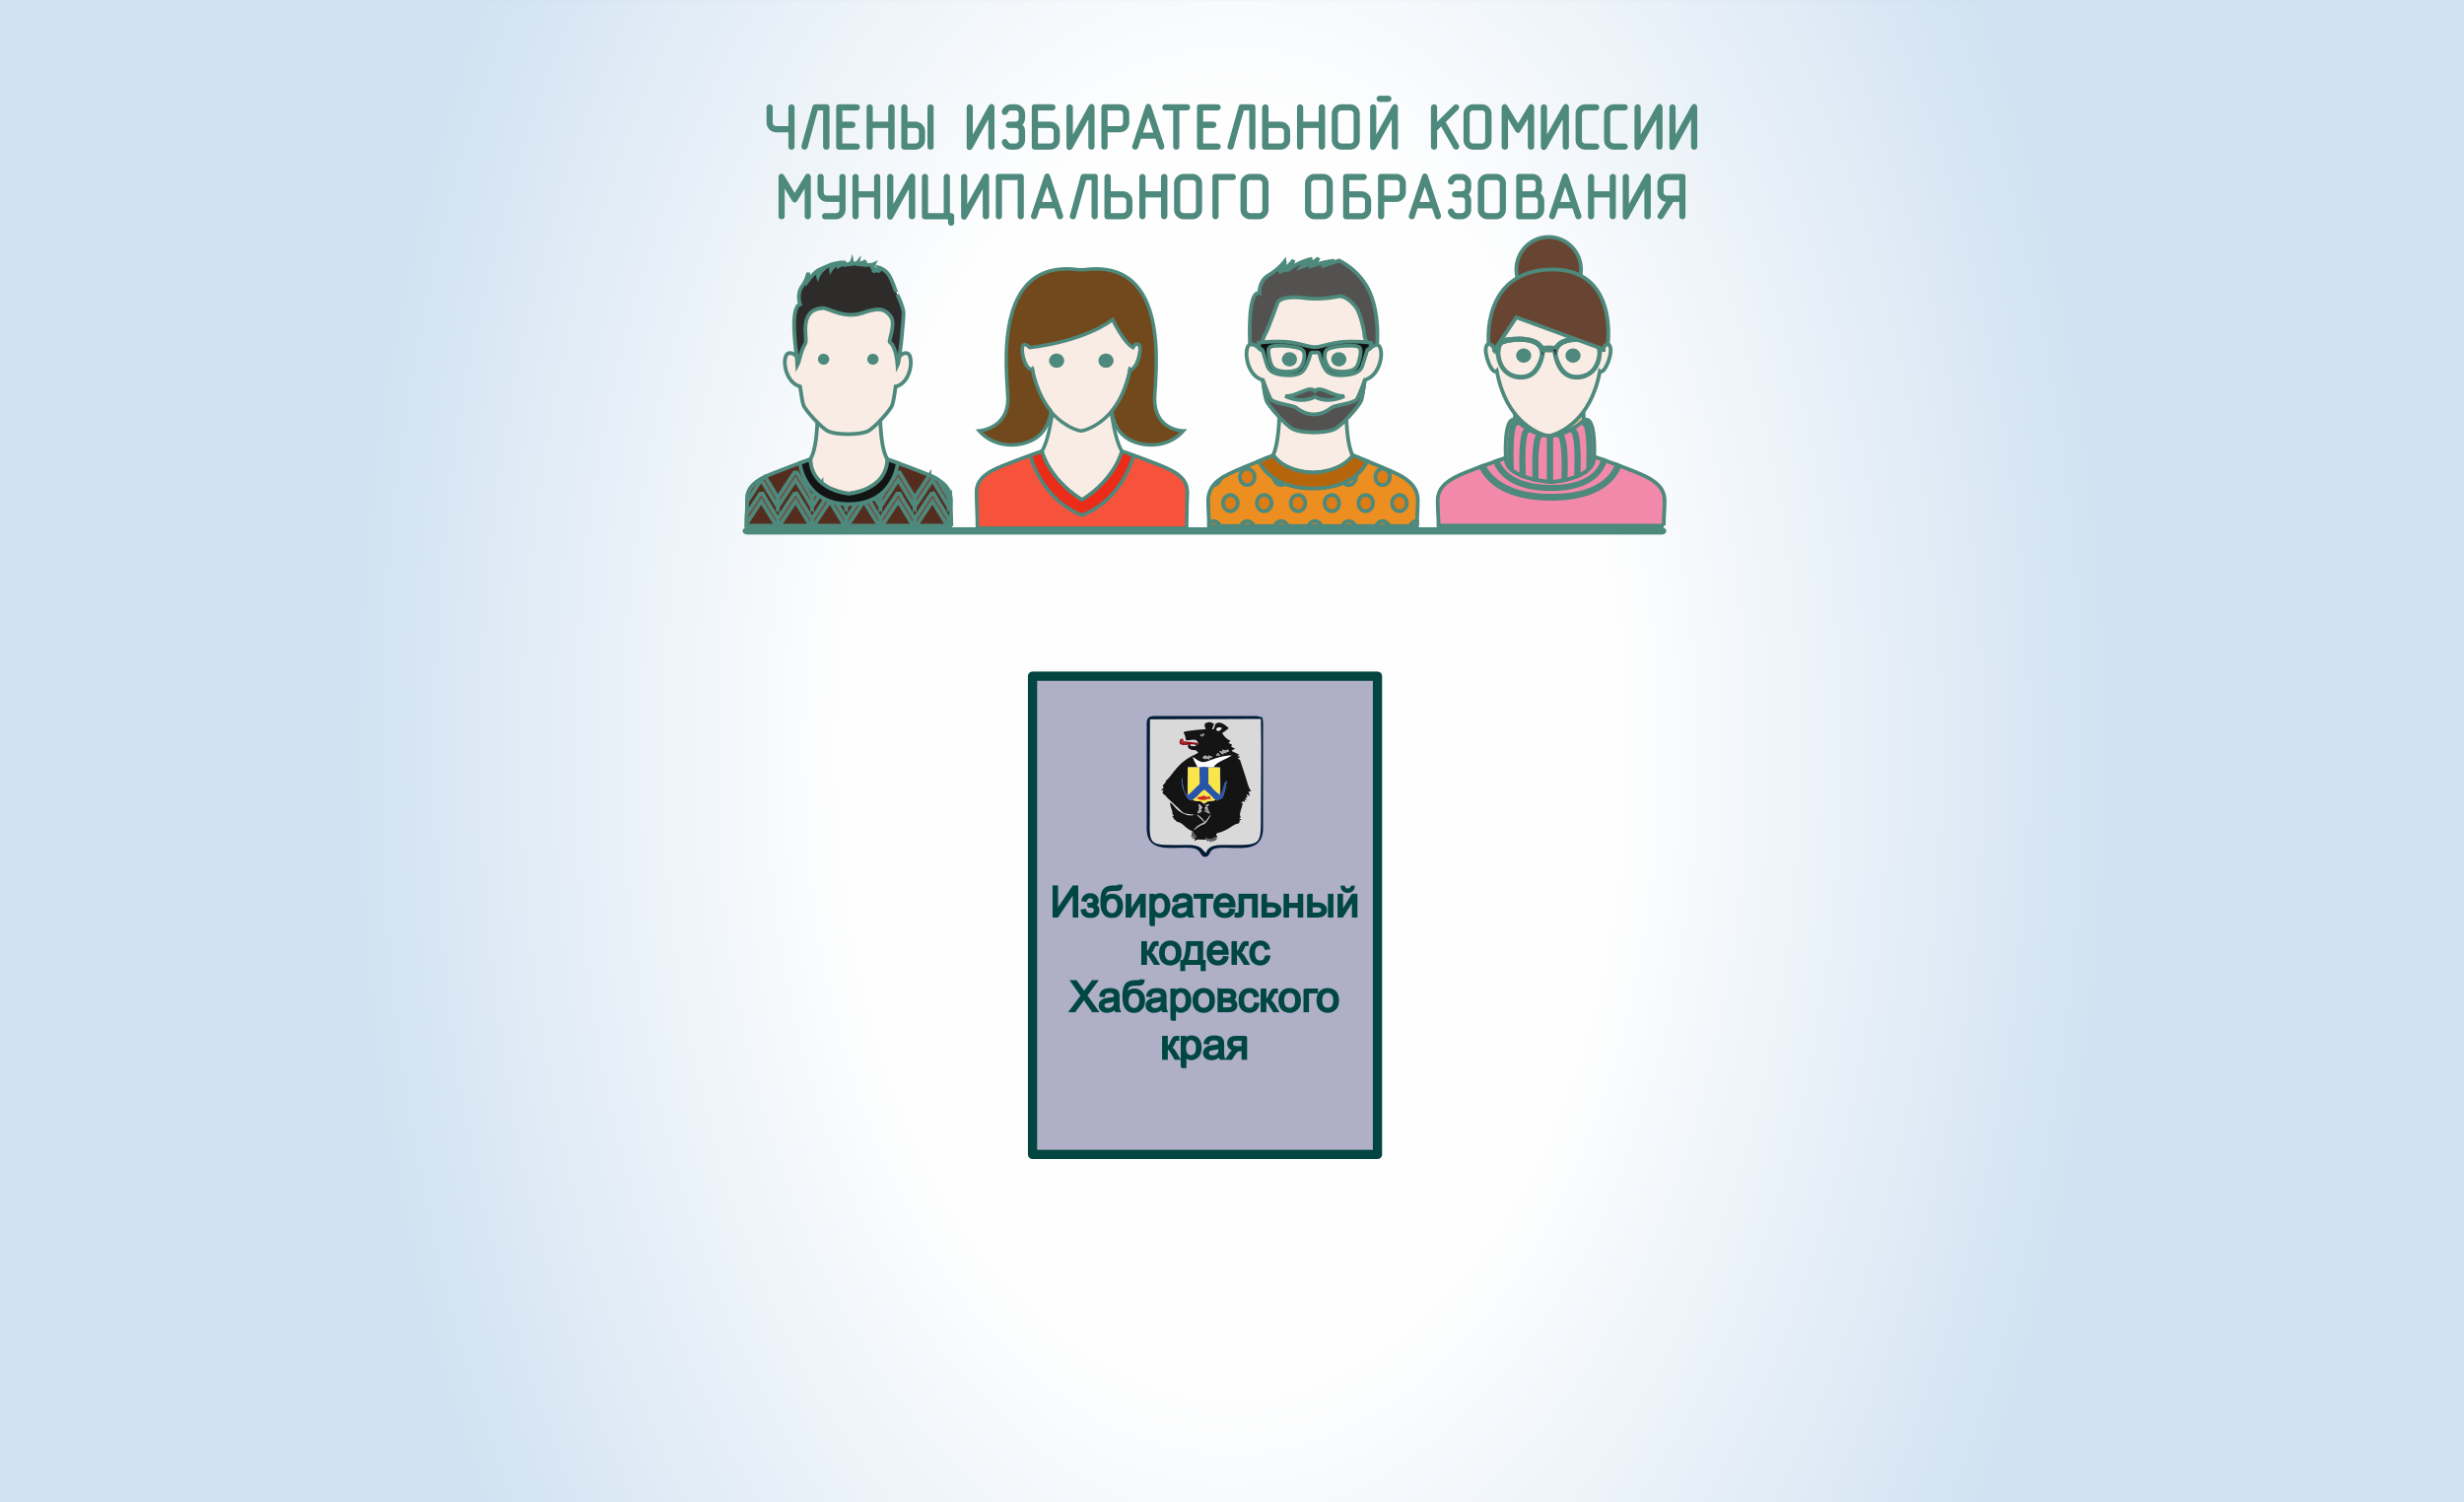 <?xml version="1.0" encoding="UTF-8"?>
<!DOCTYPE svg PUBLIC "-//W3C//DTD SVG 1.0//EN" "http://www.w3.org/TR/2001/REC-SVG-20010904/DTD/svg10.dtd">
<!-- Creator: CorelDRAW X7 -->
<svg xmlns="http://www.w3.org/2000/svg" xml:space="preserve" width="115mm" height="70.122mm" version="1.0" style="shape-rendering:geometricPrecision; text-rendering:geometricPrecision; image-rendering:optimizeQuality; fill-rule:evenodd; clip-rule:evenodd"
viewBox="0 0 11500 7012"
 xmlns:xlink="http://www.w3.org/1999/xlink">
 <rect x="0" y="0" width="11500" height="7012" fill="#333333" stroke="none"/>
 <defs>
  <style type="text/css">
   <![CDATA[
    .str3 {stroke:#4D897C;stroke-width:16.265}
    .str4 {stroke:#4D897C;stroke-width:17.53}
    .str2 {stroke:#004743;stroke-width:8.765}
    .str1 {stroke:#4E897C;stroke-width:8.765}
    .str0 {stroke:#034540;stroke-width:43.072;stroke-linecap:round;stroke-linejoin:round}
    .fil24 {fill:#4D897C}
    .fil7 {fill:#001B37}
    .fil4 {fill:#004641}
    .fil40 {fill:#121112}
    .fil28 {fill:#131414}
    .fil6 {fill:#141414}
    .fil8 {fill:#2955A9}
    .fil29 {fill:#2D2C2B}
    .fil3 {fill:#4D8A7D}
    .fil26 {fill:#542D1E}
    .fil39 {fill:#545251}
    .fil14 {fill:#5A5A5A}
    .fil33 {fill:#684532}
    .fil23 {fill:#72491D}
    .fil27 {fill:#774637}
    .fil18 {fill:#898989}
    .fil34 {fill:#8BA06D}
    .fil11 {fill:#960911}
    .fil17 {fill:#999999}
    .fil15 {fill:#AAAAAA}
    .fil1 {fill:#AFAFC7}
    .fil38 {fill:#B7650B}
    .fil13 {fill:#BDBDBD}
    .fil35 {fill:#D1CFC9}
    .fil12 {fill:#D22819}
    .fil5 {fill:#D9D9D9}
    .fil32 {fill:#DD5285}
    .fil37 {fill:#DD7D14}
    .fil16 {fill:#E9E9E8}
    .fil22 {fill:#EA2C18}
    .fil36 {fill:#ED8F20}
    .fil19 {fill:#EE2918}
    .fil31 {fill:#F289AA}
    .fil30 {fill:#F4BA92}
    .fil21 {fill:#F7523C}
    .fil20 {fill:#F9ECE4}
    .fil9 {fill:#FAE649}
    .fil10 {fill:#FDFDFD}
    .fil25 {fill:#4D897C;fill-rule:nonzero}
    .fil2 {fill:#4D8A7D;fill-rule:nonzero}
    .fil0 {fill:url(#id0)}
   ]]>
  </style>
  <radialGradient id="id0" gradientUnits="userSpaceOnUse" gradientTransform="matrix(1.171 -0 -0 1.921 -985 -3229)" cx="5750" cy="3506.1" r="3506.1" fx="5750" fy="3506.1">
   <stop offset="0" style="stop-opacity:1; stop-color:#FEFEFE"/>
   <stop offset="0.439" style="stop-opacity:1; stop-color:#FEFEFE"/>
   <stop offset="1" style="stop-opacity:1; stop-color:#D1E2F2"/>
  </radialGradient>
 </defs>
 <g id="Layer_x0020_1">
  <path class="fil0" d="M0 0l11500 0 0 7012 -11500 0 0 -7012z"/>
  <g id="_521731521904">
   <path class="fil1 str0" d="M6429 3156l0 2232c-424,0 -1186,0 -1610,0l0 -2232 1610 0z"/>
   <g>
    <path class="fil2" d="M3489 2495c-12,0 -23,-7 -23,-17 0,-9 11,-17 23,-17l0 34zm4265 0l-4265 0 0 -34 4265 0 0 34zm0 -34c13,0 23,8 23,17 0,10 -10,17 -23,17l0 -34z"/>
   </g>
   <g id="_521324795408">
    <path class="fil3 str1" d="M3684 593l0 -92c0,-3 1,-5 3,-7 2,-2 4,-3 7,-3 2,0 5,1 7,3 2,1 3,4 3,7l0 183c0,3 -1,6 -3,8 -2,1 -4,2 -7,2 -3,0 -5,-1 -7,-2 -2,-2 -3,-5 -3,-8l0 -71 -61 0c-11,0 -21,-4 -29,-12 -8,-8 -12,-18 -12,-29l0 -71c0,-3 1,-5 3,-7 2,-2 5,-3 7,-3 3,0 5,1 7,3 2,1 3,4 3,7l0 71c0,6 2,11 6,15 2,2 4,3 7,4 3,1 5,2 8,2l61 0zm183 91c0,3 -1,6 -3,8 -2,1 -5,2 -7,2 -3,0 -6,-1 -8,-2 -2,-2 -3,-5 -3,-8l0 -173 -33 0 -48 176c-1,2 -2,3 -4,5 -2,1 -4,2 -6,2 -3,0 -5,-1 -7,-2 -2,-2 -3,-5 -3,-8 0,-1 0,-2 0,-3l51 -182c1,-5 5,-8 10,-8l50 0c7,0 11,3 11,10l0 183zm60 -112l51 0c3,0 5,1 7,3 2,3 3,5 3,7 0,3 0,5 -2,7 -2,2 -4,4 -8,4l-51 0 0 81 71 0c3,0 6,1 8,3 2,2 3,4 3,7 0,2 -1,5 -3,7 -2,2 -4,3 -7,3l-82 0c-7,0 -10,-3 -10,-10l0 -183c0,-7 3,-10 10,-10l82 0c2,0 5,1 7,3 2,2 3,5 3,7 0,3 -1,5 -3,7 -2,2 -4,3 -8,3l-71 0 0 61zm223 0l0 -71c0,-3 1,-5 4,-7 2,-2 4,-3 7,-3 2,0 5,1 7,3 2,1 3,4 3,7l0 183c0,3 -1,5 -3,7 -3,2 -5,3 -8,3 -2,0 -4,-1 -7,-2 -2,-2 -3,-5 -3,-8l0 -91 -81 0 0 91c0,3 -1,6 -3,8 -2,1 -4,2 -7,2 -3,0 -5,-1 -7,-2 -2,-2 -3,-5 -3,-8l0 -183c0,-2 1,-5 3,-7 2,-2 4,-3 7,-3 3,0 5,1 7,3 2,1 3,4 3,7l0 71 81 0zm203 112c0,3 0,6 -2,8 -2,1 -5,2 -8,2 -2,0 -5,-1 -7,-2 -2,-2 -3,-5 -3,-8l0 -183c0,-3 1,-5 3,-7 2,-2 5,-3 7,-3 3,0 5,1 7,3 3,1 3,4 3,7l0 183zm-122 -91l0 81 41 0c6,0 11,-2 15,-6 4,-4 6,-8 6,-14l0 -41c0,-6 -2,-11 -6,-15 -4,-3 -9,-5 -15,-5l-41 0zm0 -21l41 0c11,0 21,4 29,12 8,8 12,18 12,29l0 41c0,11 -4,20 -12,28 -8,8 -18,12 -29,12l-51 0c-6,0 -10,-3 -10,-10l0 -183c0,-3 1,-5 3,-7 2,-2 5,-3 7,-3 3,0 5,1 7,3 2,1 3,4 3,7l0 71zm406 112c0,3 -1,6 -2,8 -2,1 -5,2 -8,2 -2,0 -5,-1 -7,-2 -2,-2 -3,-5 -3,-8l0 -144 -82 149c-1,2 -3,4 -5,5l-2 1c-1,0 -2,1 -3,1 -2,0 -4,-1 -7,-3 -1,-2 -2,-5 -2,-9l0 -183c0,-2 1,-5 3,-7 2,-2 4,-3 7,-3 2,0 5,1 7,3 2,1 3,4 3,7l0 144 82 -149c1,-1 3,-3 5,-4 1,-2 3,-3 5,-3 2,0 4,2 6,4 2,2 3,5 3,8l0 183zm102 -91l-30 0c-3,0 -6,-1 -8,-3 -2,-2 -3,-5 -3,-8 0,-2 1,-4 3,-6 2,-3 4,-4 8,-4l30 0c6,0 10,-2 14,-5 4,-4 6,-9 6,-15l0 -20c0,-6 -2,-11 -5,-15 -4,-4 -9,-6 -15,-6l-20 0c-5,0 -9,1 -12,4 -3,2 -6,6 -7,10 -1,2 -2,4 -4,5 -1,1 -1,1 -3,2l-3 0c-3,0 -5,-1 -7,-2 -2,-2 -3,-5 -3,-8l0 -3c3,-8 8,-15 15,-20 7,-5 15,-8 24,-8l20 0c11,0 21,4 29,12 8,8 12,17 12,29l0 20c0,6 -2,11 -4,17 -2,5 -6,10 -10,13 9,8 14,18 14,31l0 40c0,12 -4,21 -12,29 -8,8 -18,12 -29,12l-20 0c-9,0 -17,-2 -24,-7 -7,-6 -12,-12 -15,-21l0 -3c0,-3 1,-5 3,-7 2,-2 4,-3 7,-3 4,0 7,2 9,6 2,4 4,8 8,11 4,3 8,4 12,4l20 0c6,0 10,-2 14,-6 4,-4 6,-8 6,-14l0 -41c0,-6 -1,-11 -4,-14 -4,-4 -9,-6 -16,-6zm101 0l0 81 61 0c6,0 11,-2 15,-6 4,-4 6,-8 6,-14l0 -41c0,-6 -2,-11 -6,-15 -4,-3 -9,-5 -15,-5l-61 0zm0 -21l61 0c11,0 21,4 29,12 8,8 12,18 12,29l0 41c0,11 -4,20 -12,28 -8,8 -18,12 -29,12l-71 0c-7,0 -10,-3 -10,-10l0 -183c0,-7 3,-10 10,-10l81 0c3,0 6,1 8,3 2,2 3,5 3,7 0,2 -1,5 -3,7 -2,2 -4,3 -8,3l-71 0 0 61zm264 112c0,3 -1,6 -3,8 -2,1 -4,2 -7,2 -3,0 -5,-1 -7,-2 -2,-2 -3,-5 -3,-8l0 -144 -82 149c-2,2 -3,4 -5,5l-2 1c-1,0 -2,1 -3,1 -2,0 -4,-1 -7,-3 -2,-2 -3,-5 -3,-9l0 -183c0,-2 1,-5 3,-7 2,-2 5,-3 7,-3 3,0 5,1 7,3 3,1 4,4 4,7l0 144 82 -149c1,-1 2,-3 4,-4 2,-2 4,-3 6,-3 2,0 4,2 6,4 2,2 3,5 3,8l0 183zm61 -91l61 0c6,0 10,-2 14,-6 4,-4 6,-9 6,-15l0 -40c0,-6 -2,-11 -6,-15 -3,-4 -8,-6 -14,-6l-61 0 0 82zm0 20l0 71c0,3 -1,6 -3,8 -2,1 -4,2 -7,2 -3,0 -5,-1 -7,-2 -2,-2 -3,-5 -3,-8l0 -183c0,-7 3,-10 10,-10l71 0c11,0 21,4 29,12 7,8 11,17 11,29l0 40c0,11 -4,21 -11,29 -8,8 -18,12 -29,12l-61 0zm157 30l-14 44c-1,2 -2,4 -4,5 -1,1 -3,2 -6,2 -2,0 -5,-1 -7,-3 -2,-2 -3,-4 -3,-7l1 -3 61 -183c2,-6 5,-9 9,-9 5,0 8,3 10,9l61 183 0 3c0,3 -1,5 -3,7 -2,2 -5,3 -7,3 -1,0 -3,0 -5,-1 -1,-1 -3,-3 -4,-6l-15 -44 -74 0zm67 -20l-30 -90 -30 90 60 0zm91 -112l-41 0c-3,0 -6,-1 -8,-2 -1,-3 -2,-5 -2,-8 0,-2 1,-4 2,-7 2,-2 5,-3 8,-3l101 0c3,0 6,1 8,3 2,2 2,5 2,7 0,2 0,5 -2,7 -2,2 -4,3 -8,3l-40 0 0 173c0,3 -1,6 -3,8 -2,1 -4,2 -7,2 -3,0 -5,-1 -7,-2 -2,-2 -3,-5 -3,-8l0 -173zm131 61l51 0c3,0 6,1 8,3 2,3 3,5 3,7 0,3 -1,5 -3,7 -2,2 -4,4 -8,4l-51 0 0 81 72 0c2,0 5,1 7,3 2,2 3,4 3,7 0,2 -1,5 -3,7 -1,2 -4,3 -7,3l-82 0c-7,0 -10,-3 -10,-10l0 -183c0,-7 3,-10 10,-10l82 0c2,0 5,1 7,3 2,2 3,5 3,7 0,3 -1,5 -3,7 -1,2 -4,3 -7,3l-72 0 0 61zm244 112c0,3 -1,6 -3,8 -2,1 -4,2 -7,2 -3,0 -5,-1 -7,-2 -2,-2 -3,-5 -3,-8l0 -173 -33 0 -49 176c0,2 -1,3 -3,5 -2,1 -4,2 -6,2 -3,0 -6,-1 -8,-2 -2,-2 -3,-5 -3,-8 0,-1 0,-2 1,-3l51 -182c1,-5 4,-8 9,-8l51 0c7,0 10,3 10,10l0 183zm61 -91l61 0c5,0 10,2 14,5 4,4 6,9 6,15l0 41c0,5 -2,10 -6,14 -2,2 -4,3 -6,4 -3,1 -6,2 -8,2l-61 0 0 -81zm0 -21l0 -71c0,-2 -1,-5 -3,-7 -2,-2 -5,-3 -7,-3 -3,0 -5,1 -7,3 -2,1 -4,4 -4,7l0 183c0,7 4,10 11,10l71 0c11,0 20,-4 28,-12 8,-8 12,-17 12,-28l0 -41c0,-11 -4,-21 -12,-29 -7,-8 -17,-12 -28,-12l-61 0zm243 0l0 -71c0,-3 1,-5 3,-7 2,-2 5,-3 7,-3 3,0 5,1 7,3 2,1 4,4 4,7l0 183c0,3 -2,5 -4,7 -2,2 -4,3 -7,3 -2,0 -5,-1 -7,-2 -2,-2 -3,-5 -3,-8l0 -91 -81 0 0 91c0,3 -1,6 -3,8 -2,1 -4,2 -7,2 -3,0 -5,-1 -7,-2 -2,-2 -3,-5 -3,-8l0 -183c0,-2 1,-5 3,-7 2,-2 4,-3 7,-3 2,0 5,1 7,3 2,1 3,4 3,7l0 71 81 0zm183 81c0,12 -4,21 -12,29 -8,8 -18,12 -29,12l-40 0c-11,0 -21,-4 -29,-12 -8,-8 -12,-17 -12,-29l0 -121c0,-12 4,-21 12,-29 8,-8 17,-12 29,-12l40 0c12,0 21,4 29,12 8,8 12,17 12,29l0 121zm-20 1l0 -122c0,-6 -2,-11 -6,-15 -4,-4 -9,-6 -15,-6l-40 0c-6,0 -11,2 -15,6 -2,2 -3,4 -4,7 -1,2 -2,5 -2,8l0 122c0,5 2,10 6,14 2,2 4,3 7,4 3,1 5,2 8,2l40 0c6,0 11,-2 15,-6 4,-4 6,-8 6,-14zm158 -183l-41 0c-3,0 -5,-1 -7,-3 -2,-2 -3,-5 -3,-7 0,-3 1,-5 3,-7 1,-2 4,-3 7,-3l41 0c3,0 5,1 7,3 2,2 3,4 3,7 0,2 -1,4 -3,7 -1,2 -4,3 -7,3zm40 213c0,3 -1,6 -2,8 -2,1 -5,2 -8,2 -2,0 -5,-1 -7,-2 -2,-2 -3,-5 -3,-8l0 -144 -82 149c-1,2 -3,4 -5,5l-2 1c-1,0 -2,1 -3,1 -2,0 -4,-1 -7,-3 -1,-2 -2,-5 -2,-9l0 -183c0,-2 1,-5 3,-7 2,-2 4,-3 7,-3 2,0 5,1 7,3 2,1 3,4 3,7l0 144 82 -148c1,-2 3,-4 5,-5 1,-2 3,-2 5,-2 2,0 4,1 6,3 2,2 3,5 3,8l0 183zm183 -105l86 -85c2,-2 4,-3 6,-3 3,0 5,1 8,3 2,2 3,5 3,7 0,2 -1,4 -3,7l-61 61 63 110 1 5c0,3 -1,5 -3,7 -2,2 -5,3 -8,3 -3,0 -6,-2 -8,-5l-60 -106 -24 24 0 77c0,3 -1,6 -3,8 -2,1 -4,2 -7,2 -3,0 -5,-1 -7,-2 -2,-2 -3,-5 -3,-8l0 -183c0,-3 1,-5 3,-7 2,-2 4,-3 7,-3 2,0 5,1 7,2 2,2 3,5 3,8l0 78zm254 74c0,12 -4,21 -12,29 -8,8 -18,12 -29,12l-41 0c-11,0 -20,-4 -28,-12 -8,-8 -12,-17 -12,-29l0 -121c0,-12 4,-21 12,-29 8,-8 17,-12 28,-12l41 0c11,0 21,4 29,12 8,8 12,17 12,29l0 121zm-21 1l0 -122c0,-6 -2,-11 -5,-15 -4,-4 -9,-6 -15,-6l-41 0c-5,0 -10,2 -14,6 -2,2 -4,4 -5,7 0,2 -1,5 -1,8l0 122c0,5 2,10 6,14 2,2 4,3 6,4 3,1 6,2 8,2l41 0c6,0 10,-2 14,-6 4,-4 6,-8 6,-14zm220 30c0,3 -1,6 -3,8 -2,1 -5,2 -8,2 -2,0 -4,-1 -6,-2 -3,-2 -4,-5 -4,-8l0 -145 -42 70c-2,5 -5,7 -8,7 -3,0 -6,-2 -9,-7l-42 -70 0 145c0,3 -1,6 -3,8 -2,1 -5,2 -8,2 -2,0 -5,-1 -7,-2 -2,-2 -3,-5 -3,-8l0 -182c0,-4 1,-7 3,-8 2,-3 4,-4 7,-4 2,0 3,1 5,2 1,1 3,3 4,5l53 87 52 -87c2,-4 5,-7 9,-7 3,0 5,1 7,4 2,2 3,5 3,8l0 182zm162 0c0,3 -1,6 -3,8 -2,1 -4,2 -7,2 -3,0 -5,-1 -7,-2 -2,-2 -3,-5 -3,-8l0 -144 -83 149c-1,2 -3,4 -4,5l-3 1c0,0 -1,1 -3,1 -2,0 -4,-1 -6,-3 -2,-2 -3,-5 -3,-9l0 -183c0,-2 1,-5 3,-7 2,-2 4,-3 7,-3 3,0 5,1 7,3 2,1 3,4 3,7l0 144 83 -149c1,-1 2,-3 4,-4 2,-2 4,-3 5,-3 3,0 5,2 7,4 2,2 3,5 3,8l0 183zm132 10l-51 0c-11,0 -21,-4 -29,-12 -8,-8 -12,-17 -12,-29l0 -121c0,-12 4,-21 12,-29 8,-8 18,-12 29,-12l51 0c3,0 5,1 7,3 2,2 3,5 3,7 0,2 -1,5 -3,7 -1,2 -4,3 -7,3l-51 0c-6,0 -11,2 -15,6 -2,2 -3,4 -4,7 -1,2 -1,5 -1,8l0 122c0,5 1,10 5,14 2,2 5,3 7,4 3,1 5,2 8,2l51 0c3,0 5,1 7,3 2,2 3,4 3,7 0,2 -1,5 -3,7 -1,2 -4,3 -7,3zm133 0l-51 0c-11,0 -21,-4 -29,-12 -8,-8 -12,-17 -12,-29l0 -121c0,-12 4,-21 12,-29 8,-8 17,-12 29,-12l51 0c2,0 5,1 7,3 2,2 3,5 3,7 0,2 -1,5 -3,7 -1,2 -4,3 -7,3l-51 0c-6,0 -11,2 -15,6 -2,2 -3,4 -4,7 -1,2 -2,5 -2,8l0 122c0,5 2,10 6,14 2,2 4,3 7,4 3,1 5,2 8,2l51 0c2,0 5,1 7,3 2,2 3,4 3,7 0,2 -1,5 -3,7 -1,2 -4,3 -7,3zm172 -10c0,3 -1,6 -3,8 -2,1 -4,2 -7,2 -3,0 -5,-1 -7,-2 -2,-2 -3,-5 -3,-8l0 -144 -83 149c-1,2 -2,4 -4,5l-2 1c-1,0 -2,1 -3,1 -2,0 -5,-1 -7,-3 -2,-2 -3,-5 -3,-9l0 -183c0,-2 1,-5 3,-7 2,-2 5,-3 7,-3 3,0 5,1 7,3 2,1 3,4 3,7l0 144 83 -149c1,-1 2,-3 4,-4 2,-2 4,-3 6,-3 2,0 4,2 6,4 2,2 3,5 3,8l0 183zm162 0c0,3 -1,6 -3,8 -1,1 -4,2 -7,2 -2,0 -5,-1 -7,-2 -2,-2 -3,-5 -3,-8l0 -144 -82 149c-1,2 -3,4 -5,5l-2 1c-1,0 -2,1 -3,1 -2,0 -4,-1 -7,-3 -2,-2 -2,-5 -2,-9l0 -183c0,-2 1,-5 3,-7 2,-2 4,-3 7,-3 2,0 5,1 7,3 2,1 3,4 3,7l0 144 82 -149c1,-1 3,-3 4,-4 2,-2 4,-3 6,-3 2,0 4,2 6,4 2,2 3,5 3,8l0 183zm-4137 325c0,3 -1,5 -3,7 -2,2 -4,3 -7,3 -3,0 -5,-1 -7,-3 -2,-1 -3,-4 -3,-7l0 -145 -42 70c-3,4 -6,7 -9,7 -3,0 -6,-3 -9,-7l-42 -70 0 145c0,3 -1,5 -3,7 -2,2 -4,3 -7,3 -3,0 -5,-1 -7,-3 -2,-1 -3,-4 -3,-7l0 -182c0,-4 1,-7 3,-9 1,-2 3,-3 6,-3 2,0 3,1 5,2 1,1 3,2 5,5l52 87 52 -87c2,-5 6,-7 10,-7 2,0 4,1 6,3 2,3 3,6 3,9l0 182zm142 -71l-61 0c-11,0 -21,-4 -29,-12 -8,-8 -12,-18 -12,-29l0 -71c0,-3 1,-5 3,-8 2,-1 5,-2 7,-2 3,0 5,1 7,2 2,2 3,5 3,8l0 71c0,6 2,11 6,15 2,1 4,3 7,4 3,1 5,1 8,1l61 0 0 -91c0,-3 1,-5 3,-8 2,-1 4,-2 7,-2 2,0 5,1 7,2 2,2 3,5 3,8l0 152c0,11 -4,21 -12,29 -8,8 -17,12 -29,12l-50 0c-3,0 -6,-1 -8,-3 -2,-2 -2,-4 -2,-7 0,-3 0,-5 2,-7 2,-2 5,-3 8,-3l51 0c5,0 10,-2 14,-6 4,-4 6,-9 6,-15l0 -40zm162 -41l0 -71c0,-3 1,-5 3,-7 2,-2 5,-3 7,-3 3,0 5,1 7,2 2,2 3,5 3,8l0 182c0,3 -1,6 -3,8 -2,2 -5,3 -7,3 -2,0 -5,-1 -7,-3 -2,-1 -3,-4 -3,-7l0 -92 -81 0 0 92c0,3 -1,5 -3,7 -2,2 -4,3 -7,3 -3,0 -5,-1 -7,-3 -2,-1 -3,-4 -3,-7l0 -183c0,-3 1,-5 3,-7 2,-2 4,-3 7,-3 2,0 5,1 7,3 2,1 3,4 3,7l0 71 81 0z"/>
    <path class="fil3 str1" d="M4267 1009c0,3 -1,5 -3,7 -2,2 -4,3 -7,3 -3,0 -6,-1 -8,-3 -2,-1 -3,-4 -3,-7l0 -144 -82 149c-1,2 -3,3 -4,5l-3 1c0,0 -1,0 -3,1 -2,0 -4,-1 -6,-3 -2,-2 -3,-5 -3,-9l0 -183c0,-3 1,-5 3,-7 2,-2 4,-3 7,-3 3,0 5,1 7,3 2,1 3,4 3,7l0 144 82 -149c1,-1 3,-3 5,-5 2,-1 4,-2 5,-2 3,0 5,1 7,4 2,2 3,4 3,8l0 183zm142 -10l0 -173c0,-3 1,-5 3,-8 2,-1 4,-2 7,-2 2,0 5,1 7,2 2,2 3,5 3,8l0 173 10 0c7,0 10,3 10,10l0 30c0,3 -1,6 -3,8 -2,1 -4,2 -7,2 -2,0 -4,0 -6,-2 -3,-2 -4,-4 -4,-8l0 -20 -112 0c-6,0 -10,-3 -10,-10l0 -183c0,-3 1,-5 3,-8 2,-1 5,-2 7,-2 3,0 5,1 7,2 2,2 3,5 3,8l0 173 82 0zm203 10c0,3 -1,5 -3,7 -2,2 -5,3 -8,3 -2,0 -5,-1 -7,-3 -2,-1 -3,-4 -3,-7l0 -144 -82 149c-1,2 -3,3 -4,5l-3 1c0,0 -1,0 -3,1 -2,0 -4,-1 -7,-3 -1,-2 -2,-5 -2,-9l0 -183c0,-3 1,-5 3,-7 2,-2 4,-3 7,-3 3,0 5,1 7,3 2,1 3,4 3,7l0 144 82 -149c1,-1 3,-3 5,-5 2,-1 3,-2 5,-2 3,0 5,1 7,4 2,2 3,4 3,8l0 183zm162 0c0,3 -1,5 -3,7 -2,2 -4,3 -7,3 -3,0 -5,-1 -7,-3 -2,-1 -3,-4 -3,-7l0 -173 -82 0 0 173c0,3 -1,5 -2,7 -2,2 -5,3 -8,3 -2,0 -5,-1 -7,-3 -2,-1 -3,-4 -3,-7l0 -183c0,-7 4,-10 10,-10l102 0c7,0 10,3 10,10l0 183zm76 -41l-14 44c-1,2 -3,4 -4,5 -2,1 -3,2 -6,2 -2,0 -5,-1 -7,-3 -2,-2 -3,-4 -3,-7l1 -4 61 -182c2,-6 5,-9 9,-9 4,0 8,3 10,9l60 182 1 4c0,3 -1,5 -3,7 -2,2 -5,3 -7,3 -2,0 -3,0 -5,-1 -2,-1 -3,-3 -5,-6l-14 -44 -74 0zm67 -21l-30 -89 -30 89 60 0zm202 62c0,3 -1,5 -3,7 -2,2 -4,3 -7,3 -3,0 -5,-1 -7,-3 -2,-1 -3,-4 -3,-7l0 -173 -33 0 -49 175c0,2 -1,4 -3,6 -2,1 -4,2 -6,2 -3,0 -6,-1 -8,-3 -2,-1 -3,-4 -3,-7 0,-1 0,-2 1,-3l50 -183c2,-5 5,-7 10,-7l51 0c7,0 10,3 10,10l0 183zm61 -92l61 0c5,0 10,2 14,6 4,4 6,9 6,15l0 40c0,6 -2,11 -6,15 -2,2 -4,3 -6,4 -3,1 -6,2 -8,2l-61 0 0 -82zm0 -20l0 -71c0,-3 -1,-5 -3,-7 -2,-2 -5,-3 -7,-3 -3,0 -5,1 -7,2 -2,2 -4,5 -4,8l0 183c0,7 4,10 11,10l71 0c11,0 20,-4 28,-12 8,-8 12,-17 12,-29l0 -40c0,-11 -4,-21 -12,-29 -8,-8 -17,-12 -28,-12l-61 0zm243 0l0 -71c0,-3 1,-5 3,-7 2,-2 5,-3 7,-3 3,0 5,1 7,2 2,2 4,5 4,8l0 182c0,3 -2,6 -4,8 -2,2 -4,3 -7,3 -2,0 -5,-1 -7,-3 -2,-1 -3,-4 -3,-7l0 -92 -81 0 0 92c0,3 -1,5 -3,7 -2,2 -4,3 -7,3 -3,0 -5,-1 -7,-3 -2,-1 -3,-4 -3,-7l0 -183c0,-3 1,-5 3,-7 2,-2 4,-3 7,-3 2,0 5,1 7,3 2,1 3,4 3,7l0 71 81 0zm183 81c0,11 -4,21 -12,29 -8,8 -18,12 -29,12l-40 0c-11,0 -21,-4 -29,-12 -8,-8 -12,-17 -12,-29l0 -122c0,-11 4,-20 12,-28 8,-8 17,-12 29,-12l40 0c12,0 21,4 29,12 8,8 12,17 12,28l0 122zm-20 0l0 -122c0,-5 -2,-10 -6,-14 -4,-4 -9,-6 -15,-6l-40 0c-6,0 -11,2 -15,6 -2,2 -3,4 -4,6 -1,3 -2,6 -2,8l0 122c0,6 2,11 6,15 2,2 4,3 7,4 3,1 5,2 8,2l40 0c6,0 11,-2 15,-6 4,-4 6,-9 6,-15zm168 -142l-71 0 0 173c0,3 -1,5 -3,7 -2,2 -4,3 -7,3 -3,0 -5,-1 -7,-3 -2,-1 -3,-4 -3,-7l0 -183c0,-7 3,-10 10,-10l81 0c3,0 5,1 7,3 2,2 3,4 3,7 0,2 -1,4 -2,7 -2,2 -5,3 -8,3zm162 142c0,11 -4,21 -12,29 -8,8 -17,12 -28,12l-41 0c-11,0 -21,-4 -29,-12 -8,-8 -12,-17 -12,-29l0 -122c0,-11 4,-20 12,-28 8,-8 18,-12 29,-12l41 0c11,0 20,4 28,12 8,8 12,17 12,28l0 122zm-20 0l0 -122c0,-5 -2,-10 -6,-14 -4,-4 -8,-6 -14,-6l-41 0c-6,0 -11,2 -15,6 -2,2 -3,4 -4,6 -1,3 -1,6 -1,8l0 122c0,6 2,11 5,15 2,2 5,3 7,4 3,1 6,2 8,2l41 0c5,0 10,-2 14,-6 4,-4 6,-9 6,-15zm320 0c0,11 -4,21 -11,29 -8,8 -18,12 -29,12l-41 0c-11,0 -20,-4 -28,-12 -8,-8 -12,-17 -12,-29l0 -122c0,-11 4,-20 12,-28 7,-8 17,-12 28,-12l41 0c11,0 21,4 29,12 7,8 11,17 11,28l0 122zm-20 0l0 -122c0,-5 -2,-10 -5,-14 -4,-4 -9,-6 -15,-6l-41 0c-5,0 -10,2 -14,6 -2,2 -4,4 -5,6 -1,3 -1,6 -1,8l0 122c0,6 2,11 6,15 2,2 4,3 6,4 3,1 6,2 8,2l41 0c6,0 10,-2 14,-6 4,-4 6,-9 6,-15zm97 -61l0 82 61 0c6,0 11,-2 15,-6 4,-4 6,-9 6,-15l0 -40c0,-6 -2,-11 -6,-15 -4,-4 -9,-6 -15,-6l-61 0zm0 -20l61 0c11,0 21,4 29,12 8,8 12,17 12,29l0 40c0,11 -4,21 -12,29 -8,8 -17,12 -29,12l-71 0c-6,0 -10,-3 -10,-10l0 -183c0,-7 4,-10 10,-10l82 0c2,0 5,1 7,3 2,2 3,4 3,7 0,2 -1,4 -3,7 -1,2 -4,3 -7,3l-72 0 0 61zm163 20l61 0c5,0 10,-2 14,-5 4,-4 6,-9 6,-15l0 -41c0,-5 -2,-10 -6,-14 -3,-4 -8,-6 -14,-6l-61 0 0 81zm0 21l0 71c0,3 -1,5 -3,7 -2,2 -4,3 -7,3 -3,0 -5,-1 -7,-3 -2,-1 -3,-4 -3,-7l0 -183c0,-7 3,-10 10,-10l71 0c11,0 21,4 29,12 7,8 11,17 11,28l0 41c0,11 -4,21 -12,29 -8,8 -17,12 -28,12l-61 0zm157 30l-14 44c-1,2 -2,4 -4,5 -1,1 -3,2 -6,2 -2,0 -5,-1 -7,-3 -2,-2 -3,-4 -3,-7l1 -4 61 -182c2,-6 5,-9 9,-9 5,0 8,3 10,9l61 182 0 4c0,3 -1,5 -3,7 -2,2 -5,3 -7,3 -2,0 -3,0 -5,-1 -1,-1 -3,-3 -4,-6l-15 -44 -74 0zm67 -21l-30 -89 -30 89 60 0zm141 -30l-30 0c-3,0 -6,-1 -8,-3 -1,-2 -2,-4 -2,-7 0,-2 1,-4 2,-7 2,-2 5,-3 8,-3l30 0c6,0 11,-2 15,-6 4,-3 6,-8 6,-14l0 -21c0,-5 -2,-10 -6,-14 -4,-4 -9,-6 -15,-6l-20 0c-4,0 -8,1 -12,4 -3,2 -6,6 -7,10 -1,2 -2,3 -3,5 -1,1 -2,1 -3,2l-3 0c-3,0 -6,-1 -8,-3 -2,-1 -3,-4 -3,-7l0 -3c3,-9 8,-15 15,-20 7,-6 15,-8 24,-8l20 0c12,0 21,4 29,12 8,8 12,17 12,28l0 21c0,6 -1,11 -4,17 -2,5 -5,10 -10,13 9,8 14,18 14,31l0 40c0,11 -4,21 -12,29 -8,8 -18,12 -29,12l-20 0c-9,0 -17,-3 -24,-8 -7,-5 -12,-12 -15,-20l0 -4c0,-2 1,-5 3,-7 2,-2 4,-3 8,-3 4,0 7,3 9,7 1,4 3,8 7,11 4,2 8,4 12,4l20 0c6,0 11,-2 15,-6 4,-4 6,-9 6,-15l0 -40c0,-6 -2,-11 -5,-15 -3,-4 -9,-6 -16,-6zm203 61c0,11 -4,21 -12,29 -8,8 -17,12 -29,12l-40 0c-11,0 -21,-4 -29,-12 -8,-8 -12,-17 -12,-29l0 -122c0,-11 4,-20 12,-28 8,-8 18,-12 29,-12l40 0c12,0 21,4 29,12 8,8 12,17 12,28l0 122zm-20 0l0 -122c0,-5 -2,-10 -6,-14 -4,-4 -9,-6 -14,-6l-41 0c-6,0 -11,2 -15,6 -2,2 -3,4 -4,6 -1,3 -1,6 -1,8l0 122c0,6 1,11 5,15 2,2 5,3 7,4 3,1 5,2 8,2l41 0c5,0 10,-2 14,-6 4,-4 6,-9 6,-15zm179 -75c6,4 11,8 14,15 4,6 6,13 6,20l0 40c0,11 -4,21 -12,29 -8,8 -18,12 -29,12l-71 0c-7,0 -10,-3 -10,-10l0 -183c0,-7 3,-10 10,-10l61 0c11,0 21,4 29,12 8,8 11,17 11,28l0 21c0,4 0,9 -2,13 -1,5 -3,9 -7,13zm-82 14l0 82 61 0c6,0 10,-2 14,-6 4,-4 6,-9 6,-15l0 -40c0,-6 -2,-11 -5,-15 -4,-4 -9,-6 -15,-6l-61 0zm51 -20c6,0 10,-2 14,-6 4,-3 6,-8 6,-14l0 -21c0,-5 -2,-10 -5,-14 -4,-4 -9,-6 -15,-6l-51 0 0 61 51 0zm117 71l-15 44c-1,2 -2,4 -4,5 -1,1 -3,2 -5,2 -3,0 -5,-1 -7,-3 -3,-2 -4,-4 -4,-7l1 -4 61 -182c2,-6 5,-9 9,-9 5,0 8,3 10,9l61 182 1 4c0,3 -2,5 -4,7 -2,2 -4,3 -7,3 -1,0 -3,0 -4,-1 -2,-1 -4,-3 -5,-6l-15 -44 -73 0zm66 -21l-30 -89 -29 89 59 0zm182 -50l0 -71c0,-3 1,-5 3,-7 2,-2 4,-3 7,-3 3,0 5,1 7,2 2,2 3,5 3,8l0 182c0,3 -1,6 -3,8 -2,2 -5,3 -7,3 -2,0 -5,-1 -7,-3 -2,-1 -3,-4 -3,-7l0 -92 -81 0 0 92c0,3 -1,5 -3,7 -2,2 -4,3 -7,3 -3,0 -5,-1 -7,-3 -2,-1 -3,-4 -3,-7l0 -183c0,-3 1,-5 3,-7 2,-2 4,-3 7,-3 2,0 5,1 7,3 2,1 3,4 3,7l0 71 81 0zm183 112c0,3 -1,5 -3,7 -2,2 -5,3 -8,3 -2,0 -5,-1 -7,-3 -2,-1 -3,-4 -3,-7l0 -144 -82 149c-1,2 -3,3 -4,5l-3 1c0,0 -1,0 -3,1 -2,0 -4,-1 -7,-3 -1,-2 -2,-5 -2,-9l0 -183c0,-3 1,-5 3,-7 2,-2 4,-3 7,-3 3,0 5,1 7,3 2,1 3,4 3,7l0 144 82 -149c1,-1 3,-3 5,-5 2,-1 3,-2 5,-2 2,0 5,1 7,4 2,2 3,4 3,8l0 183zm142 -92l0 -81 -61 0c-6,0 -11,2 -15,6 -2,2 -3,4 -4,6 -1,3 -2,6 -2,8l0 41c0,6 2,11 6,15 2,1 4,3 7,4 3,1 5,1 8,1l61 0zm-35 21l-48 76c-2,3 -5,5 -8,5 -3,0 -5,-1 -7,-3 -3,-2 -4,-5 -4,-7 0,-2 1,-4 2,-6l41 -65 -2 0c-11,0 -21,-4 -29,-12 -8,-8 -12,-18 -12,-29l0 -41c0,-11 4,-20 12,-28 8,-8 17,-12 29,-12l71 0c7,0 10,3 10,10l0 183c0,3 -1,5 -3,7 -2,2 -4,3 -7,3 -3,0 -5,-1 -7,-3 -2,-1 -3,-4 -3,-7l0 -71 -35 0z"/>
   </g>
   <g id="_521324795952">
    <path class="fil4 str2" d="M4917 4137l17 0 0 112 75 -112 19 0 0 141 -17 0 0 -112 -76 112 -18 0 0 -141zm162 95l0 -14c7,0 12,0 15,-1 3,0 5,-2 8,-4 2,-3 3,-6 3,-10 0,-5 -1,-8 -5,-11 -3,-3 -7,-4 -12,-4 -9,0 -16,5 -20,17l-17 -3c5,-19 18,-29 37,-29 11,0 20,3 26,9 6,6 10,13 10,22 0,8 -4,15 -13,20 6,2 9,6 12,10 3,4 4,10 4,15 0,10 -3,17 -10,23 -7,6 -16,8 -28,8 -24,0 -37,-10 -41,-31l16 -3c2,6 5,11 9,15 5,4 10,5 16,5 6,0 11,-1 15,-5 4,-3 6,-7 6,-12 0,-4 -2,-8 -4,-11 -3,-3 -5,-4 -8,-5 -3,-1 -8,-1 -15,-1 -1,0 -2,0 -4,0zm141 -99l15 0c-1,7 -2,12 -5,15 -2,3 -5,4 -9,5 -3,1 -11,1 -21,1 -15,0 -24,2 -30,4 -5,3 -9,8 -11,14 -2,6 -3,14 -4,23 5,-6 10,-11 16,-15 6,-3 12,-4 20,-4 13,0 24,4 33,13 9,10 13,22 13,38 0,12 -2,22 -6,29 -5,8 -10,14 -16,18 -6,4 -15,6 -25,6 -12,0 -22,-2 -29,-8 -6,-5 -11,-13 -15,-21 -4,-9 -6,-24 -6,-46 0,-27 5,-45 14,-54 9,-10 23,-14 42,-14 12,0 19,-1 21,-1 1,0 2,-1 3,-3zm-1 93c0,-10 -3,-19 -8,-26 -5,-7 -12,-10 -21,-10 -10,0 -17,4 -22,11 -5,7 -8,17 -8,29 0,12 3,21 9,27 5,6 13,9 21,9 9,0 16,-3 21,-11 5,-7 8,-17 8,-29zm39 -50l18 0 0 78 48 -78 19 0 0 102 -18 0 0 -78 -48 78 -19 0 0 -102zm111 142l0 -142 16 0 0 13c3,-5 8,-9 12,-12 5,-2 11,-4 17,-4 9,0 17,3 24,7 6,5 11,11 15,19 3,8 5,17 5,27 0,11 -2,20 -6,28 -4,9 -9,15 -16,20 -7,4 -15,6 -23,6 -6,0 -11,-1 -15,-3 -5,-3 -9,-6 -12,-9l0 50 -17 0zm16 -90c0,13 2,22 8,29 5,6 11,9 19,9 8,0 14,-3 20,-10 5,-6 8,-16 8,-30 0,-13 -3,-23 -8,-29 -5,-7 -12,-10 -19,-10 -8,0 -14,3 -20,10 -6,7 -8,17 -8,31zm161 37c-7,6 -13,10 -19,12 -6,2 -12,3 -19,3 -11,0 -20,-2 -26,-8 -6,-5 -9,-12 -9,-21 0,-5 1,-9 3,-14 3,-4 6,-7 9,-10 4,-2 8,-4 13,-5 3,-1 8,-2 15,-3 14,-2 25,-4 31,-6 0,-2 1,-4 1,-4 0,-7 -2,-12 -5,-15 -5,-4 -12,-6 -20,-6 -9,0 -15,1 -18,4 -4,3 -7,8 -9,15l-17 -2c1,-7 4,-13 7,-18 4,-4 9,-8 16,-10 7,-2 14,-4 23,-4 9,0 16,1 22,3 5,3 9,5 12,8 2,3 4,7 5,12 1,3 1,8 1,16l0 23c0,16 0,27 1,31 1,4 2,8 4,12l-18 0c-1,-3 -3,-8 -3,-13zm-1 -38c-7,2 -16,5 -29,6 -7,1 -12,3 -15,4 -3,1 -5,3 -7,5 -2,3 -3,6 -3,9 0,4 2,8 6,11 3,3 8,5 15,5 7,0 13,-2 18,-5 5,-3 9,-6 12,-12 1,-3 2,-9 2,-17l1 -6zm30 -51l84 0 0 14 -33 0 0 88 -18 0 0 -88 -33 0 0 -14zm168 69l18 2c-3,11 -8,19 -16,25 -7,6 -17,8 -29,8 -15,0 -27,-4 -36,-13 -8,-10 -13,-23 -13,-39 0,-17 5,-31 13,-40 9,-10 21,-15 35,-15 14,0 25,5 34,14 8,10 13,23 13,40 0,1 0,2 0,4l-77 0c1,12 4,20 10,26 5,6 12,9 21,9 6,0 12,-1 16,-5 5,-3 8,-9 11,-16zm-57 -28l57 0c-1,-9 -3,-15 -6,-19 -6,-7 -13,-10 -22,-10 -8,0 -15,2 -20,8 -5,5 -8,12 -9,21zm99 -41l81 0 0 102 -18 0 0 -88 -46 0 0 51c0,12 0,20 -1,24 -1,3 -3,7 -6,10 -4,2 -9,4 -15,4 -4,0 -9,0 -14,-1l0 -14 7 0c4,0 7,-1 8,-2 2,0 3,-1 3,-3 1,-2 1,-7 1,-16l0 -67zm107 0l17 0 0 40 22 0c14,0 25,2 33,8 8,6 12,13 12,23 0,9 -3,16 -10,22 -6,6 -17,9 -31,9l-43 0 0 -102zm17 88l18 0c11,0 19,-1 24,-4 5,-3 7,-7 7,-13 0,-4 -2,-8 -5,-12 -4,-3 -11,-5 -23,-5l-21 0 0 34zm86 -88l17 0 0 42 49 0 0 -42 17 0 0 102 -17 0 0 -45 -49 0 0 45 -17 0 0 -102zm207 0l17 0 0 102 -17 0 0 -102zm-97 0l17 0 0 40 22 0c15,0 26,2 33,8 8,6 12,13 12,23 0,9 -3,16 -10,22 -6,6 -16,9 -31,9l-43 0 0 -102zm17 88l19 0c11,0 18,-1 23,-4 5,-3 7,-7 7,-13 0,-4 -2,-8 -5,-12 -4,-3 -11,-5 -23,-5l-21 0 0 34zm125 -88l17 0 0 78 48 -78 19 0 0 102 -17 0 0 -78 -49 78 -18 0 0 -102zm60 -38l12 0c-1,8 -4,14 -9,18 -5,5 -12,7 -20,7 -8,0 -15,-2 -20,-7 -5,-4 -8,-10 -9,-18l12 0c1,4 3,7 6,10 2,2 6,3 10,3 6,0 10,-1 12,-3 3,-2 5,-6 6,-10zm-976 259l18 0 0 44c5,0 9,-1 12,-3 2,-2 5,-9 9,-19 4,-8 7,-13 9,-16 2,-2 4,-4 7,-5 3,-1 7,-1 13,-1l4 0 0 14 -5 0c-5,0 -7,1 -9,2 -1,1 -3,6 -6,13 -3,6 -5,11 -7,14 -2,2 -6,4 -10,7 7,2 15,9 22,21l19 31 -19 0 -19 -31c-4,-7 -7,-11 -10,-13 -3,-2 -6,-3 -10,-3l0 47 -18 0 0 -102zm83 51c0,-19 5,-33 16,-42 9,-8 19,-12 32,-12 14,0 26,5 35,14 9,10 13,22 13,39 0,13 -2,23 -6,31 -4,7 -10,13 -17,17 -8,4 -16,7 -25,7 -14,0 -26,-5 -35,-14 -9,-9 -13,-23 -13,-40zm18 0c0,13 3,23 8,29 6,7 13,10 22,10 9,0 16,-3 22,-10 5,-6 8,-16 8,-30 0,-12 -3,-22 -8,-28 -6,-7 -13,-10 -22,-10 -9,0 -16,3 -22,10 -5,6 -8,16 -8,29zm108 -51l71 0 0 88 12 0 0 43 -15 0 0 -29 -81 0 0 29 -14 0 0 -43 9 0c12,-17 18,-46 18,-88zm14 14c-1,33 -6,58 -15,74l55 0 0 -74 -40 0zm158 55l18 2c-3,11 -8,19 -16,25 -8,6 -17,9 -29,9 -15,0 -27,-5 -36,-14 -9,-10 -13,-22 -13,-39 0,-17 4,-31 13,-40 9,-10 21,-15 35,-15 13,0 25,5 33,14 9,10 13,23 13,40 0,1 0,2 0,4l-76 0c0,12 4,20 9,26 6,6 13,9 22,9 6,0 12,-1 16,-5 5,-3 8,-9 11,-16zm-57 -28l57 0c-1,-8 -3,-15 -7,-19 -5,-7 -12,-10 -21,-10 -8,0 -15,2 -20,8 -6,5 -9,12 -9,21zm97 -41l17 0 0 44c5,0 9,-1 12,-3 2,-2 5,-9 9,-19 4,-8 7,-13 9,-16 2,-2 4,-4 7,-5 3,-1 7,-1 13,-1l4 0 0 14 -5 0c-4,0 -7,1 -9,2 -1,1 -3,6 -6,13 -3,6 -5,11 -7,14 -2,2 -6,4 -10,7 7,2 15,9 22,21l19 31 -19 0 -19 -31c-4,-7 -7,-11 -10,-13 -3,-2 -6,-3 -10,-3l0 47 -17 0 0 -102zm156 65l17 2c-2,12 -7,21 -15,28 -7,6 -17,10 -28,10 -14,0 -25,-5 -34,-14 -8,-9 -13,-23 -13,-40 0,-11 2,-20 6,-29 4,-8 9,-14 17,-18 7,-4 15,-7 24,-7 11,0 20,3 27,9 8,6 12,14 14,24l-17 2c-1,-6 -4,-12 -8,-15 -4,-4 -9,-5 -15,-5 -9,0 -16,3 -22,9 -5,6 -8,16 -8,30 0,14 3,24 8,30 5,6 12,9 21,9 7,0 12,-2 17,-6 4,-4 7,-11 9,-19zm-914 258l54 -73 -48 -68 22 0 26 36c6,8 9,13 11,17 4,-5 7,-10 12,-16l28 -37 21 0 -50 67 53 74 -23 0 -35 -50c-2,-3 -4,-6 -6,-9 -3,5 -6,8 -7,10l-36 49 -22 0zm211 -12c-7,5 -13,9 -19,11 -6,2 -12,4 -19,4 -11,0 -20,-3 -26,-9 -6,-5 -9,-12 -9,-21 0,-5 1,-9 3,-13 3,-5 6,-8 9,-10 4,-3 8,-5 13,-6 3,-1 8,-2 15,-3 14,-1 25,-3 31,-6 0,-2 0,-4 0,-4 0,-7 -1,-12 -5,-15 -4,-4 -11,-6 -19,-6 -9,0 -15,1 -19,4 -3,3 -6,8 -8,16l-17 -3c1,-7 4,-13 7,-17 4,-5 9,-8 16,-11 7,-2 14,-3 23,-3 9,0 16,1 22,3 5,2 9,4 12,7 2,4 4,8 5,12 1,3 1,9 1,16l0 23c0,17 0,27 1,31 1,4 2,8 4,12l-18 0c-2,-3 -3,-8 -3,-12zm-2 -39c-6,3 -15,5 -28,7 -7,1 -12,2 -15,3 -3,1 -6,3 -7,6 -2,2 -3,5 -3,8 0,4 2,8 6,11 3,3 8,5 15,5 7,0 13,-1 18,-4 5,-3 9,-7 12,-12 1,-4 2,-10 2,-18l0 -6zm120 -94l15 1c-1,6 -2,11 -5,14 -2,3 -5,4 -9,5 -3,1 -11,1 -21,1 -15,0 -24,2 -30,5 -5,2 -9,7 -11,13 -2,6 -3,14 -4,23 5,-6 10,-11 16,-14 6,-4 12,-5 20,-5 13,0 24,4 33,14 9,9 13,21 13,37 0,12 -2,22 -6,30 -5,7 -10,13 -16,17 -6,5 -15,7 -25,7 -12,0 -22,-3 -29,-9 -6,-5 -12,-12 -15,-21 -4,-9 -6,-24 -6,-45 0,-28 5,-46 14,-55 9,-10 23,-14 42,-14 12,0 19,0 21,-1 1,0 2,-1 3,-3zm-1 94c0,-11 -3,-20 -8,-27 -5,-6 -12,-10 -21,-10 -10,0 -17,4 -22,11 -5,7 -8,17 -8,29 0,12 3,21 9,27 5,6 13,10 21,10 9,0 16,-4 21,-11 5,-8 8,-17 8,-29zm102 39c-7,5 -13,9 -19,11 -6,2 -12,4 -19,4 -11,0 -20,-3 -26,-9 -6,-5 -9,-12 -9,-21 0,-5 1,-9 3,-13 2,-5 5,-8 9,-10 4,-3 8,-5 13,-6 3,-1 8,-2 15,-3 14,-1 25,-3 31,-6 0,-2 0,-4 0,-4 0,-7 -1,-12 -5,-15 -4,-4 -11,-6 -19,-6 -9,0 -15,1 -19,4 -4,3 -6,8 -8,16l-17 -3c1,-7 4,-13 7,-17 4,-5 9,-8 16,-11 6,-2 14,-3 23,-3 9,0 16,1 22,3 5,2 9,4 12,7 2,4 4,8 5,12 1,3 1,9 1,16l0 23c0,17 0,27 1,31 1,4 2,8 4,12l-18 0c-2,-3 -3,-8 -3,-12zm-2 -39c-6,3 -16,5 -28,7 -7,1 -12,2 -15,3 -3,1 -6,3 -7,6 -2,2 -3,5 -3,8 0,4 2,8 6,11 3,3 8,5 15,5 7,0 13,-1 18,-4 5,-3 9,-7 11,-12 2,-4 3,-10 3,-18l0 -6zm45 91l0 -142 15 0 0 13c4,-5 8,-9 13,-12 5,-2 11,-3 17,-3 9,0 17,2 23,6 7,5 12,11 16,19 3,9 5,18 5,27 0,11 -2,20 -6,29 -4,8 -9,14 -16,19 -8,4 -15,7 -23,7 -6,0 -11,-2 -16,-4 -4,-2 -8,-6 -11,-9l0 50 -17 0zm15 -90c0,13 3,23 8,29 6,6 12,9 20,9 8,0 14,-3 20,-9 5,-7 8,-17 8,-31 0,-13 -3,-23 -8,-29 -6,-7 -12,-10 -19,-10 -8,0 -14,4 -20,11 -6,6 -9,17 -9,30zm88 -1c0,-19 5,-33 16,-42 9,-8 20,-11 32,-11 14,0 26,4 35,13 9,10 13,22 13,39 0,13 -2,23 -6,31 -4,7 -9,13 -17,17 -7,5 -16,7 -25,7 -14,0 -26,-5 -35,-14 -8,-9 -13,-23 -13,-40zm18 0c0,13 3,23 9,30 5,6 13,9 21,9 9,0 16,-3 22,-9 6,-7 9,-17 9,-30 0,-13 -3,-23 -9,-29 -6,-7 -13,-10 -22,-10 -8,0 -16,3 -21,10 -6,6 -9,16 -9,29zm99 -51l40 0c10,0 17,1 22,2 5,2 9,5 12,9 4,5 5,10 5,16 0,5 -1,9 -3,13 -2,4 -5,7 -9,9 5,2 9,5 12,9 3,4 5,10 5,16 -1,9 -4,17 -11,21 -6,5 -15,7 -27,7l-46 0 0 -102zm17 43l19 0c7,0 12,0 15,-1 3,-1 5,-2 7,-5 2,-2 4,-5 4,-8 0,-6 -2,-9 -6,-12 -4,-2 -11,-3 -20,-3l-19 0 0 29zm0 45l23 0c10,0 17,-1 20,-3 4,-3 6,-6 6,-12 0,-3 -1,-6 -3,-9 -2,-3 -5,-5 -8,-6 -4,0 -9,-1 -17,-1l-21 0 0 31zm153 -23l17 2c-2,12 -7,21 -14,28 -8,6 -18,10 -29,10 -14,0 -25,-5 -34,-14 -8,-9 -12,-22 -12,-40 0,-11 1,-20 5,-29 4,-8 9,-14 17,-18 7,-4 15,-6 24,-6 11,0 21,2 28,8 7,6 11,14 13,24l-17 3c-1,-7 -4,-12 -8,-16 -4,-3 -9,-5 -15,-5 -9,0 -16,3 -21,9 -6,7 -9,16 -9,30 0,14 3,24 8,30 6,6 13,9 21,9 7,0 13,-2 17,-6 5,-4 8,-10 9,-19zm31 -65l18 0 0 44c5,0 9,-1 12,-3 2,-2 5,-8 9,-19 4,-8 7,-13 9,-16 2,-2 4,-4 7,-5 3,-1 7,-1 13,-1l4 0 0 14 -5 0c-5,0 -7,1 -9,2 -1,1 -3,6 -6,13 -3,6 -5,11 -7,14 -2,2 -6,5 -10,7 7,2 15,9 22,21l19 31 -19 0 -19 -31c-4,-7 -7,-11 -10,-13 -3,-2 -6,-3 -10,-3l0 47 -18 0 0 -102zm83 51c0,-19 5,-33 16,-42 9,-8 19,-11 32,-11 14,0 26,4 35,13 9,10 13,22 13,39 0,13 -2,23 -6,31 -4,7 -10,13 -17,17 -8,5 -16,7 -25,7 -14,0 -26,-5 -35,-14 -9,-9 -13,-23 -13,-40zm18 0c0,13 3,23 8,30 6,6 13,9 22,9 9,0 16,-3 22,-9 5,-7 8,-17 8,-30 0,-13 -3,-23 -8,-29 -6,-7 -13,-10 -22,-10 -9,0 -16,3 -22,10 -5,6 -8,16 -8,29zm99 -51l59 0 0 14 -42 0 0 88 -17 0 0 -102zm61 51c0,-19 5,-33 16,-42 8,-8 19,-11 32,-11 14,0 26,4 35,13 9,10 13,22 13,39 0,13 -2,23 -6,31 -4,7 -10,13 -17,17 -8,5 -16,7 -25,7 -14,0 -26,-5 -35,-14 -9,-9 -13,-23 -13,-40zm18 0c0,13 2,23 8,30 6,6 13,9 22,9 9,0 16,-3 22,-9 5,-7 8,-17 8,-30 0,-13 -3,-23 -8,-29 -6,-7 -13,-10 -22,-10 -9,0 -16,3 -22,10 -6,6 -8,16 -8,29zm-739 170l18 0 0 44c5,0 9,-1 12,-3 2,-2 5,-8 9,-19 4,-8 7,-13 9,-16 2,-2 4,-4 7,-5 3,-1 7,-1 13,-1l4 0 0 14 -5 0c-5,0 -7,1 -9,2 -1,2 -3,6 -6,13 -3,7 -5,11 -7,14 -2,2 -6,5 -10,7 7,2 14,9 22,21l19 32 -19 0 -19 -32c-4,-7 -7,-11 -10,-13 -3,-2 -6,-3 -10,-3l0 48 -18 0 0 -103zm87 142l0 -142 16 0 0 13c4,-5 8,-9 13,-11 4,-3 10,-4 17,-4 9,0 16,2 23,6 7,5 12,11 15,19 4,9 5,18 5,27 0,11 -2,20 -5,29 -4,8 -10,15 -17,19 -7,4 -15,7 -22,7 -6,0 -11,-2 -16,-4 -5,-2 -8,-5 -11,-9l0 50 -18 0zm16 -90c0,13 3,23 8,29 5,6 12,9 19,9 8,0 15,-3 20,-9 6,-7 8,-17 8,-31 0,-13 -2,-22 -8,-29 -5,-6 -11,-10 -19,-10 -7,0 -14,4 -19,11 -6,7 -9,17 -9,30z"/>
    <path class="fil4 str2" d="M5692 4929c-6,5 -12,9 -18,11 -6,3 -13,4 -20,4 -11,0 -19,-3 -26,-9 -6,-5 -9,-12 -9,-21 0,-5 1,-9 4,-13 2,-4 5,-8 9,-10 4,-3 8,-5 12,-6 4,-1 9,-2 16,-3 14,-1 24,-3 31,-6 0,-2 0,-3 0,-4 0,-7 -2,-12 -5,-15 -4,-4 -11,-6 -20,-6 -8,0 -14,2 -18,4 -4,3 -7,8 -9,16l-17 -3c2,-7 4,-13 8,-17 4,-5 9,-8 15,-11 7,-2 15,-3 24,-3 9,0 16,1 21,3 6,2 10,4 12,8 3,3 5,7 6,11 0,3 1,9 1,16l0 23c0,17 0,27 1,31 0,4 2,9 4,13l-18 0c-2,-4 -3,-8 -4,-13zm-1 -39c-6,3 -16,5 -29,7 -7,1 -12,2 -15,3 -3,1 -5,3 -7,6 -1,2 -2,5 -2,8 0,5 2,8 5,11 4,3 9,5 16,5 6,0 12,-1 18,-4 5,-3 9,-7 11,-12 2,-4 3,-10 3,-18l0 -6zm125 -51l0 103 -17 0 0 -40 -10 0c-6,0 -11,0 -14,2 -3,2 -7,7 -13,15l-15 23 -22 0 19 -28c6,-8 11,-13 17,-14 -10,-2 -17,-5 -22,-11 -5,-6 -7,-13 -7,-20 0,-9 3,-16 9,-22 7,-5 16,-8 28,-8l47 0zm-17 14l-25 0c-10,0 -17,2 -20,5 -3,3 -4,7 -4,11 0,7 2,11 6,14 5,3 12,4 24,4l19 0 0 -34z"/>
   </g>
   <g id="_521324785936">
    <path class="fil5" d="M5681 3905l-4 15c-1,0 -1,0 -1,0l-8 3c0,1 -1,2 -2,2 0,1 -1,2 -1,3l-8 -5 -5 9 -9 -12 -3 9c-4,-4 -6,-6 -12,-10l-36 -1c-9,0 -9,4 -17,7l3 -17c-1,2 -1,2 -5,5 -1,0 -7,3 -9,4l4 -14c1,0 1,0 1,0l-10 4 5 -28c-35,-14 -42,-41 -73,-44 -3,-6 7,1 -9,-10 -9,-7 0,-6 -12,-17l10 0c-15,-15 -3,-4 -10,-25 -4,-11 -8,-23 -9,-37 9,4 16,14 22,21 18,22 58,48 93,36l-31 -4c-13,-2 -14,-1 -25,-8l-72 -68c-14,-19 -18,-13 -21,-22 -2,-7 1,-8 1,-8 0,-1 3,-5 4,-6 -10,1 -6,2 -13,-1 6,-4 8,-5 12,-9l-4 -11c3,-4 6,-6 9,-10 14,-16 -4,-5 11,-17 25,-20 48,-81 132,-118l14 -8c-14,-17 -13,-10 -30,-13 -1,0 -8,-3 -8,-3 -18,-11 -9,-18 -8,-24 -5,5 -6,4 -14,4 -28,1 -30,-6 -26,-25l13 -5 4 13c25,2 44,5 68,8 -8,-29 -42,-8 -57,-14l-3 -17c-3,-10 -5,-10 -8,-19l3 -2c8,-5 96,-13 101,-13 -4,-11 -7,-12 -5,-25 15,-9 24,-11 43,1 -4,9 -5,16 -10,26 23,-1 2,-31 34,-32 18,0 37,19 45,26 0,0 -2,0 -2,1l-19 15c-7,4 -4,1 -10,6 12,24 34,35 39,37 -1,1 -2,1 -3,2 -2,9 -2,-1 -7,7l17 9c-1,4 -1,2 -2,5 -2,3 -1,0 -2,4l19 10c-5,3 -7,2 -8,3 -8,5 -2,-1 -9,7l37 18c0,-1 -1,-2 -2,0 -1,4 -1,-1 -10,5l15 4 -11 8c7,7 9,2 12,11 0,0 0,1 0,1l18 55c9,22 18,70 32,85 -7,5 0,0 -8,2 0,0 -1,0 -2,0 0,0 -1,0 -2,0l6 21 -16 -8 4 14c1,0 0,0 0,0 -2,7 2,-1 -7,2 0,0 -1,1 -2,1l6 12 -11 -5c2,8 0,4 5,12 -11,-3 -8,-7 -21,6l9 -1c-4,25 -18,48 -11,64 0,0 9,-2 -6,8l11 5c-19,10 -8,3 -8,8l-4 9c0,0 0,1 0,1 -25,1 -40,26 -86,41 -14,4 -27,5 -15,21zm-53 76c11,-29 35,-37 75,-37 188,0 182,10 182,-147 0,-146 3,-296 0,-442l-518 2c-1,147 -1,295 -1,443 -1,157 -12,144 185,144 19,0 34,3 48,10 15,9 18,19 29,27z"/>
    <path class="fil6" d="M5589 3806c0,0 -1,-1 -2,-2 0,-1 -1,-1 -1,-2 15,6 30,23 36,34 15,-9 13,-21 30,-33 -43,72 -21,21 -81,73 13,-21 31,-30 51,-38l-33 -32zm-1 -11c6,-10 1,-10 11,-16 11,4 15,2 4,12 -5,5 -7,5 -15,4zm33 -26l14 -5 1 7 4 9c3,10 5,10 9,17 -17,-2 -12,-5 -23,-8 -5,-6 -8,8 -4,-7l-1 -13zm-26 10c3,-16 4,-12 -3,-26 30,11 0,5 20,14l-3 4c-4,8 0,7 -14,8zm50 -26c-2,3 -4,6 -7,8 -13,6 -10,-2 -11,-3l18 -5zm-27 -223c10,-9 -9,8 6,-4 7,2 7,2 12,7l4 -7 18 6c-9,7 11,8 -14,2 5,17 2,5 -2,10 -26,-13 0,9 -30,-7l6 -7zm46 49l31 2 1 121 -2 8 -1 9c19,-34 18,-55 24,-66l8 -8c-2,24 -8,48 -15,67 -7,20 -3,11 -16,17 -10,5 -8,10 -22,5 -14,9 -35,-2 -51,18 -26,-19 -17,-10 -41,-14l-14 -4c-25,16 -62,-79 -48,-103 -1,16 6,72 21,79 7,4 1,6 6,0 -3,-3 -2,5 -3,-8l1 -122 46 -1c-8,-15 -16,-27 -22,-46 14,9 21,17 39,23 26,9 66,-28 142,-30 -25,17 -69,29 -84,53zm20 -65c5,4 3,1 6,5l5 6c-32,10 -13,-9 -13,-9 0,-1 1,-1 2,-2zm26 5c0,-1 -1,1 -1,2 -11,-4 -11,-4 -18,-16l18 4c-4,-2 -2,-1 -5,-10 31,6 16,2 27,-1 5,7 2,2 5,8 -7,5 -6,3 -15,1l4 8 -18 -1c6,2 3,5 3,5zm-156 -41c2,-1 2,-5 15,-3 11,2 8,2 14,6 -13,2 -17,3 -29,-3zm68 -51c-5,8 -5,7 -15,11l-6 -10c6,-3 1,-5 7,4 13,-10 -5,-12 14,-5zm55 -19c1,-16 13,-14 26,-10 -11,17 -17,14 -26,10zm-85 60c-3,11 1,4 -6,9l-39 -4c-1,6 -10,13 8,24 0,0 7,3 8,3 17,3 16,-4 30,13l-14 8c-84,37 -107,98 -132,118 -15,12 3,1 -11,17 -3,4 -6,6 -9,10l4 11c-4,4 -6,5 -12,9 7,3 3,2 13,1 -1,1 -4,5 -4,6 0,0 -3,1 -1,8 3,9 7,3 21,22l72 68c11,7 12,6 25,8l31 4c-35,12 -75,-14 -93,-36 -6,-7 -13,-17 -22,-21 1,14 5,26 9,37 7,21 -5,10 10,25l-10 0c12,11 3,10 12,17 16,11 6,4 9,10 31,3 38,30 73,44 3,3 3,-2 8,11 8,18 -8,-2 3,7l5 2c0,-1 2,1 3,2 -2,3 1,6 -5,7l-3 17c8,-3 8,-7 17,-7l36 1 -1 -8c11,5 25,5 33,2l5 -2c0,-1 1,-2 2,-2l14 -4c-12,-16 1,-17 15,-21 46,-15 61,-40 86,-41 0,0 0,-1 0,-1l4 -9c0,-5 -11,2 8,-8l-11 -5c15,-10 6,-8 6,-8 -7,-16 7,-39 11,-64l-9 1c13,-13 10,-9 21,-6 -5,-8 -3,-4 -5,-12l11 5 -6 -12c1,0 2,-1 2,-1 9,-3 5,5 7,-2 0,0 1,0 0,0l-4 -14 16 8 -6 -21c1,0 2,0 2,0 1,0 2,0 2,0 8,-2 1,3 8,-2 -14,-15 -23,-63 -32,-85l-18 -55c0,0 0,-1 0,-1 -3,-9 -5,-4 -12,-11l11 -8 -15 -4c9,-6 9,-1 10,-5 1,-2 2,-1 2,0l-37 -18c7,-8 1,-2 9,-7 1,-1 3,0 8,-3l-19 -10c1,-4 0,-1 2,-4 1,-3 1,-1 2,-5l-17 -9c5,-8 5,2 7,-7 1,-1 2,-1 3,-2 -5,-2 -27,-13 -39,-37 6,-5 3,-2 10,-6l19 -15c0,-1 2,-1 2,-1 -8,-7 -27,-26 -45,-26 -32,1 -11,31 -34,32 5,-10 6,-17 10,-26 -19,-12 -28,-10 -43,-1 -2,13 1,14 5,25 -5,0 -93,8 -101,13l-3 2c3,9 5,9 8,19l3 17c15,6 49,-15 57,14z"/>
    <path class="fil7" d="M5628 3981c-11,-8 -14,-18 -29,-27 -14,-7 -29,-10 -48,-10 -197,0 -186,13 -185,-144 0,-148 0,-296 1,-443l518 -2c3,146 0,296 0,442 0,157 6,147 -182,147 -40,0 -64,8 -75,37zm-276 -604l0 489c0,124 127,83 212,92 46,5 35,41 60,41 30,0 11,-36 60,-41 86,-9 211,34 211,-95l0 -486c0,-16 -2,-14 -3,-29 -15,-1 -15,-6 -31,-6l-474 0c-25,0 -35,10 -35,35z"/>
    <path class="fil8" d="M5550 3706l-5 4c-5,6 1,4 -6,0 -15,-7 -22,-63 -21,-79 -14,24 23,119 48,103 8,-6 22,-17 28,-24 11,-11 13,-17 27,-24 25,18 44,43 51,48 14,5 12,0 22,-5 13,-6 9,3 16,-17 7,-19 13,-43 15,-67l-8 8c-6,11 -5,32 -24,66l1 -9 -3 -4c-10,-4 -19,-15 -27,-22 -11,-11 -11,-16 -24,-26l0 -76c-13,-4 -28,-4 -42,0l1 76 -49 48z"/>
    <path class="fil9" d="M5550 3706l49 -48 -1 -76 -54 0 0 95c0,35 -1,25 6,29z"/>
    <path class="fil9" d="M5691 3706c6,-8 2,-87 2,-105l0 -18 -53 -1 0 76c13,10 13,15 24,26 8,7 17,18 27,22z"/>
    <path class="fil10" d="M5589 3579l75 0c15,-24 59,-36 84,-53 -76,2 -116,39 -142,30 -18,-6 -25,-14 -39,-23 6,19 14,31 22,46z"/>
    <path class="fil9" d="M5587 3724c12,-7 24,-4 31,-12 12,9 11,9 30,5l1 14c-18,-8 -8,-3 -17,0 -15,5 -38,2 -45,-7zm-21 10l14 4c24,4 15,-5 41,14 16,-20 37,-9 51,-18 -7,-5 -26,-30 -51,-48 -14,7 -16,13 -27,24 -6,7 -20,18 -28,24z"/>
    <path class="fil11" d="M5518 3456c2,7 2,6 5,12l19 -1c-10,4 -24,3 -27,-4 -4,-12 2,-6 3,-7zm29 17l39 4c7,-5 3,2 6,-9 -24,-3 -43,-6 -68,-8l-4 -13 -13 5c-4,19 -2,26 26,25 8,0 9,1 14,-4z"/>
    <path class="fil12" d="M5587 3724c7,9 30,12 45,7 9,-3 -1,-8 17,0l-1 -14c-19,4 -18,4 -30,-5 -7,8 -19,5 -31,12z"/>
    <path class="fil13" d="M5622 3838c-20,8 -38,17 -51,38 60,-52 38,-1 81,-73 -17,12 -15,24 -30,33 -6,-11 -21,-28 -36,-34 0,1 1,1 1,2 1,1 2,2 2,2l33 32z"/>
    <path class="fil14" d="M5628 3919c6,4 8,6 12,10l3 -9 9 12 5 -9 8 5c0,-1 1,-2 1,-3 1,0 2,-1 2,-2l8 -3c0,0 0,0 1,0l4 -15 -14 4c-1,0 -2,1 -2,2l-5 2c-8,3 -22,3 -33,-2l1 8z"/>
    <path class="fil15" d="M5704 3499c3,9 1,8 5,10l-18 -4c7,12 7,12 18,16 0,-1 1,-3 1,-2 0,0 3,-3 -3,-5l18 1 -4 -8c9,2 8,4 15,-1 -3,-6 0,-1 -5,-8 -11,3 4,7 -27,1z"/>
    <path class="fil15" d="M5612 3537c30,16 4,-6 30,7 4,-5 7,7 2,-10 25,6 5,5 14,-2l-18 -6 -4 7c-5,-5 -5,-5 -12,-7 -15,12 4,-5 -6,4l-6 7z"/>
    <path class="fil14" d="M5578 3908c6,-1 3,-4 5,-7 -1,-1 -3,-3 -3,-2l-5 -2c-11,-9 5,11 -3,-7 -5,-13 -5,-8 -8,-11l-5 28 10 -4c0,0 0,0 -1,0l-4 14c2,-1 8,-4 9,-4 4,-3 4,-3 5,-5z"/>
    <path class="fil16" d="M5677 3408c9,4 15,7 26,-10 -13,-4 -25,-6 -26,10z"/>
    <path class="fil13" d="M5595 3779c14,-1 10,0 14,-8l3 -4c-20,-9 10,-3 -20,-14 7,14 6,10 3,26z"/>
    <path class="fil15" d="M5588 3795c8,1 10,1 15,-4 11,-10 7,-8 -4,-12 -10,6 -5,6 -11,16z"/>
    <path class="fil17" d="M5626 3789c11,3 6,6 23,8 -4,-7 -6,-7 -9,-17 -13,-1 6,-5 -7,0 -1,0 -2,0 -2,1 -13,7 0,-4 -5,8z"/>
    <path class="fil14" d="M5626 3789c5,-12 -8,-1 5,-8 0,-1 1,-1 2,-1 13,-5 -6,-1 7,0l-4 -9c-1,9 1,5 -3,9l-6 -7c0,-1 0,-2 0,-2l-6 -2 1 13c-4,15 -1,1 4,7z"/>
    <path class="fil18" d="M5695 3525l-5 -6c-3,-4 -1,-1 -6,-5 -1,1 -2,1 -2,2 0,0 -19,19 13,9z"/>
    <path class="fil16" d="M5554 3478c12,6 16,5 29,3 -6,-4 -3,-4 -14,-6 -13,-2 -13,2 -15,3z"/>
    <path class="fil17" d="M5601 3428l6 10c10,-4 10,-3 15,-11 -19,-7 -1,-5 -14,5 -6,-9 -1,-7 -7,-4z"/>
    <path class="fil13" d="M5621 3769l6 2c0,0 0,1 0,2l6 7c4,-4 2,0 3,-9l-1 -7 -14 5z"/>
    <path class="fil13" d="M5627 3758c1,1 -2,9 11,3 3,-2 5,-5 7,-8l-18 5z"/>
    <path class="fil19" d="M5542 3467l-19 1c-3,-6 -3,-5 -5,-12 -1,1 -7,-5 -3,7 3,7 17,8 27,4z"/>
   </g>
   <g id="_521324783056">
    <path class="fil20 str3" d="M5467 2196c-44,-25 -230,-90 -231,-90 -43,-70 -61,-275 -61,-275l-125 0 -126 0c0,0 -18,205 -61,275 0,0 -186,65 -231,90 -44,24 -74,52 -74,102 0,34 4,77 4,107l976 0c0,-37 3,-73 3,-107 0,-50 -29,-78 -74,-102z"/>
    <path class="fil21 str3" d="M5467 2196c-44,-25 -230,-90 -231,-90 0,0 -29,128 -186,227 -158,-99 -187,-227 -187,-227 0,0 -186,65 -231,90 -44,24 -74,52 -74,102 0,34 4,136 4,167l488 0 488 0c0,-31 3,-133 3,-167 0,-50 -29,-78 -74,-102z"/>
    <path class="fil22 str3" d="M5291 2126c-32,-12 -55,-20 -55,-20 0,0 -29,128 -186,227 -158,-99 -187,-227 -187,-227 0,0 -23,8 -55,20 0,0 50,203 242,279l0 0c0,0 0,0 0,0 0,0 0,0 0,0l0 0c192,-76 241,-279 241,-279z"/>
    <path class="fil20 str3" d="M5319 1614c-11,-23 -26,-5 -32,8 4,-158 -54,-323 -239,-327l0 0c0,0 -1,0 -2,0 -1,0 -2,0 -3,0l0 0c-185,4 -241,169 -237,327 -7,-12 -23,-33 -35,-8 -13,30 26,130 46,109 6,31 14,60 23,85 57,157 177,199 203,203l5 0c27,-4 147,-46 203,-203 9,-25 17,-53 23,-84 21,16 58,-80 45,-110z"/>
    <path class="fil23 str3" d="M4806 1622c0,0 238,-22 387,-130 0,0 50,105 94,130 0,0 13,-25 28,-14 15,10 -1,79 -14,97 -14,17 -19,24 -27,19 0,0 -15,107 -85,195 0,0 5,92 82,133 77,41 188,33 252,-41 0,0 -137,0 -134,-155 3,-109 80,-653 -330,-597l-24 0c-411,-56 -334,488 -331,597 4,145 -134,155 -134,155 65,74 175,82 252,41 77,-41 83,-133 83,-133 -71,-88 -86,-195 -86,-195 0,0 -21,5 -36,-33 -15,-39 -24,-114 23,-69z"/>
    <g>
     <path class="fil24" d="M4931 1666c-9,0 -17,8 -17,17 0,10 8,18 17,18 10,0 18,-8 18,-18 0,-9 -8,-17 -18,-17zm231 0c-10,0 -18,8 -18,17 0,10 8,18 18,18 10,0 17,-8 17,-18 0,-9 -7,-17 -17,-17z"/>
     <path id="1" class="fil25" d="M4931 1683l-35 0 0 0 0 -1 1 -2 0 -1 0 -2 0 -2 1 -1 0 -2 1 -1 1 -1 0 -2 1 -1 1 -2 1 -1 1 -1 1 -1 1 -1 1 -2 1 -1 2 -1 1 -1 2 -1 1 0 2 -1 1 -1 2 -1 1 0 2 -1 2 0 2 0 2 -1 2 0 1 0 0 31 1 0 0 0 0 0 0 0 0 0 0 0 0 0 0 0 0 0 0 0 0 0 0 0 0 0 0 0 0 0 0 0 0 0 0 0 0 0 0 1 0 0 0 0 0 0 0 0 0 0 0 0 0 0 0 1 0 0 0 0 -1 0 0 0 0 0zm0 0c0,9 -7,16 -17,16 -10,0 -18,-7 -18,-16l35 0zm0 2l0 31 0 0 -1 0 -2 0 -2 0 -2 0 -2 -1 -2 0 -1 -1 -2 0 -1 -1 -2 -1 -1 -1 -2 -1 -1 -1 -2 -1 -1 -1 -1 -1 -1 -1 -1 -1 -1 -2 -1 -1 -1 -1 -1 -2 0 -1 -1 -1 -1 -2 0 -1 -1 -2 0 -1 0 -2 0 -1 -1 -2 0 -2 35 0 0 1 1 0 0 0 0 0 0 0 0 0 0 1 0 0 0 0 0 0 0 0 0 0 0 0 0 0 0 0 0 0 0 0 0 0 0 0 0 0 0 0 0 0 0 0 0 0 0 0 0 0 0 0 0 0 0 0 0 0 0 0 -1 0 0 0zm0 0c10,0 18,7 18,16 0,8 -8,15 -18,15l0 -31zm0 -2l36 0 0 0 0 2 -1 2 0 1 0 2 0 1 -1 2 0 1 -1 2 -1 1 0 1 -1 2 -1 1 -1 1 -1 2 -1 1 -1 1 -1 1 -1 1 -2 1 -1 1 -2 1 -1 1 -2 1 -1 1 -2 0 -2 1 -1 0 -2 1 -2 0 -2 0 -2 0 -2 0 0 -31 0 0 0 0 0 0 0 0 0 0 0 0 0 0 0 0 0 0 0 0 0 0 0 0 0 0 0 0 0 0 0 0 0 0 0 0 0 0 0 0 0 0 0 0 0 0 0 0 0 0 0 -1 0 0 0 0 0 0 0 0 0 0 0 -1 0 0zm0 0c0,-8 8,-15 18,-15 10,0 18,7 18,15l-36 0zm0 -2l0 -31 0 0 2 0 2 0 2 1 2 0 2 0 1 1 2 0 2 1 1 1 2 1 1 0 2 1 1 1 2 1 1 1 1 2 1 1 1 1 1 1 1 1 1 2 1 1 0 2 1 1 1 1 0 2 1 1 0 2 0 2 0 1 1 2 0 1 -36 0 0 0 0 0 0 0 0 0 0 -1 0 0 0 0 0 0 0 0 0 0 0 0 0 0 0 -1 0 0 0 0 0 0 0 0 0 0 0 0 0 0 0 0 0 0 0 0 0 0 0 0 0 0 0 0 0 0 0 0 0 0 0 0 0 0 0 0zm0 0c-9,0 -17,-7 -17,-15 0,-9 8,-16 17,-16l0 31zm231 2l-35 0 0 0 0 -1 0 -2 0 -1 0 -2 1 -2 0 -1 1 -2 0 -1 1 -1 1 -2 0 -1 1 -2 1 -1 1 -1 1 -1 1 -1 2 -2 1 -1 1 -1 1 -1 2 -1 1 0 2 -1 2 -1 1 -1 2 0 2 -1 1 0 2 0 2 -1 2 0 2 0 0 31 0 0 0 0 0 0 0 0 0 0 0 0 0 0 1 0 0 0 0 0 0 0 0 0 0 0 0 0 0 0 0 0 -1 0 0 0 0 0 0 1 0 0 0 0 0 0 0 0 0 0 0 0 0 0 0 1 0 0 0 0 0 0 0 0 0 0zm0 0c0,9 -8,16 -18,16 -9,0 -17,-7 -17,-16l35 0zm0 2l0 31 0 0 -2 0 -2 0 -2 0 -2 0 -1 -1 -2 0 -2 -1 -2 0 -1 -1 -2 -1 -1 -1 -2 -1 -1 -1 -1 -1 -1 -1 -2 -1 -1 -1 -1 -1 -1 -2 -1 -1 -1 -1 0 -2 -1 -1 -1 -1 0 -2 -1 -1 0 -2 -1 -1 0 -2 0 -1 0 -2 0 -2 35 0 0 1 0 0 0 0 0 0 0 0 0 0 0 1 0 0 0 0 0 0 0 0 0 0 0 0 0 0 0 0 1 0 0 0 0 0 0 0 0 0 0 0 0 0 0 0 0 0 -1 0 0 0 0 0 0 0 0 0 0 0 0 0 0 0 0 0zm0 0c10,0 17,7 17,16 0,8 -7,15 -17,15l0 -31zm0 -2l35 0 0 0 0 2 0 2 0 1 -1 2 0 1 -1 2 0 1 -1 2 0 1 -1 1 -1 2 -1 1 -1 1 -1 2 -1 1 -1 1 -1 1 -1 1 -1 1 -2 1 -1 1 -2 1 -1 1 -2 1 -1 0 -2 1 -2 0 -2 1 -2 0 -1 0 -2 0 -2 0 0 -31 0 0 0 0 0 0 -1 0 0 0 0 0 0 0 0 0 0 0 0 0 0 0 0 0 0 0 0 0 0 0 0 0 0 0 0 0 0 0 0 0 0 0 0 0 1 0 0 0 0 0 0 -1 0 0 0 0 0 0 0 0 0 0 0 -1 0 0zm0 0c0,-8 8,-15 17,-15 10,0 18,7 18,15l-35 0zm0 -2l0 -31 0 0 2 0 2 0 1 1 2 0 2 0 2 1 2 0 1 1 2 1 1 1 2 0 1 1 2 1 1 1 1 1 1 2 1 1 1 1 1 1 1 1 1 2 1 1 1 2 0 1 1 1 0 2 1 1 0 2 1 2 0 1 0 2 0 1 -35 0 0 0 0 0 0 0 0 0 0 -1 0 0 0 0 0 0 0 0 -1 0 0 0 0 0 0 -1 0 0 0 0 0 0 0 0 0 0 0 0 0 0 0 0 0 0 0 0 0 0 0 0 0 0 0 0 0 0 1 0 0 0 0 0 0 0 0 0zm0 0c-10,0 -18,-7 -18,-15 0,-9 8,-16 18,-16l0 31z"/>
    </g>
   </g>
   <path class="fil20 str4" d="M4383 2280c-145,-21 -238,-131 -238,-131 -45,-61 -37,-271 -37,-271l-146 0 -147 0c0,0 9,210 -37,271 0,0 -93,110 -238,131 0,0 -19,5 26,80 23,38 209,56 396,57 187,-1 372,-19 395,-57 46,-75 26,-80 26,-80z"/>
   <path class="fil26 str4" d="M4440 2453c0,-36 -3,-90 -3,-123 0,-48 -29,-75 -72,-99 -43,-24 -223,-87 -223,-87 0,145 -180,160 -180,160 0,0 -180,-15 -180,-160 0,0 -180,63 -223,87 -43,24 -72,51 -72,99 0,33 -3,94 -3,123l956 0z"/>
   <path class="fil27 str4" d="M3727 2218l0 -1 -8 -12 -11 0 -8 12 -1 1 -69 104 0 44 83 -126 77 126 0 -44 -63 -104z"/>
   <path class="fil27 str4" d="M3487 2341l66 -101 77 126 0 -44 -59 -98c-5,3 -9,5 -12,7 -43,24 -72,51 -72,99 0,3 0,7 0,11z"/>
   <path class="fil27 str4" d="M4206 2218l0 -1 -7 -12 -12 0 -8 12 0 1 -70 104 0 44 83 -126 77 126 0 -44 -63 -104z"/>
   <path class="fil27 str4" d="M3961 2304l-12 18 0 44 45 -68c-19,5 -32,6 -32,6l-1 0zm94 -27l54 89 0 -44 -34 -57c-7,5 -14,8 -20,12z"/>
   <path class="fil27 str4" d="M3834 2255l-44 67 0 44 64 -97c-7,-5 -13,-9 -20,-14zm70 36l45 75 0 -44 -13 -22c-9,-2 -20,-5 -32,-9z"/>
   <path class="fil27 str4" d="M4435 2312l-7 10 0 44 9 -13c0,-8 0,-16 0,-23 0,-7 -1,-13 -2,-18z"/>
   <path class="fil27 str4" d="M4338 2218l-69 104 0 44 83 -126 76 126 0 -44 -50 -83c-4,-3 -8,-6 -13,-8 -6,-4 -16,-8 -27,-13z"/>
   <path class="fil27 str4" d="M3727 2318l0 -1 -8 -13 -11 0 -8 13 -1 0 -69 105 0 31 8 0 75 -113 69 113 8 0 0 -31 -63 -104z"/>
   <path class="fil27 str4" d="M3567 2318l0 -1 -7 -13 -12 0 -8 13 0 0 -55 82c-1,17 -1,34 -1,46l69 -105 70 113 7 0 0 -31 -63 -104z"/>
   <path class="fil27 str4" d="M4206 2318l0 -1 -7 -13 -12 0 -8 13 0 0 -70 105 0 31 8 0 75 -113 69 113 8 0 0 -31 -63 -104z"/>
   <path class="fil27 str4" d="M4047 2318l-1 -1 -7 -13 -12 0 -8 13 0 0 -70 105 0 31 8 0 75 -113 70 113 7 0 0 -31 -62 -104z"/>
   <path class="fil27 str4" d="M3887 2318l-1 -1 -7 -13 -11 0 -8 13 -1 0 -69 105 0 31 8 0 75 -113 69 113 7 0 0 -31 -62 -104z"/>
   <path class="fil27 str4" d="M4439 2406l-11 16 0 31 9 0 3 -4c0,-13 -1,-28 -1,-43z"/>
   <path class="fil27 str4" d="M4366 2318l-1 -1 -7 -13 -11 0 -8 13 -1 0 -69 105 0 31 8 0 75 -113 69 113 7 0 0 -31 -62 -104z"/>
   <path class="fil28 str4" d="M4142 2144c-7,147 -180,160 -180,160 0,0 -173,-13 -180,-160l-49 17c0,0 19,192 229,192 210,0 228,-192 228,-192l-48 -17z"/>
   <path class="fil20 str4" d="M4235 1649c-16,-5 -29,7 -36,13 0,-2 0,-4 1,-6 4,-159 -55,-326 -240,-329l0 0c-1,0 -2,0 -3,0 -1,0 -2,0 -3,0l0 0c-186,3 -242,169 -238,329 0,2 1,4 1,6 -7,-6 -20,-18 -37,-13 -33,10 -20,135 54,155 5,33 11,74 16,87 8,23 84,107 116,122 32,14 91,13 91,13 0,0 60,1 92,-13 32,-15 107,-99 115,-122 5,-13 12,-54 16,-87l1 0c75,-18 84,-146 54,-155z"/>
   <path class="fil29 str4" d="M3718 1658c0,0 -35,-222 16,-238 0,0 -17,-46 9,-83 23,-31 29,-64 29,-64 0,0 2,16 0,35 0,0 31,-42 60,-54 0,0 -19,25 -15,37 0,0 20,-51 83,-62 0,0 -25,21 -23,31 0,0 15,-24 43,-31 0,0 -9,10 -8,14 0,0 20,-12 38,-17 0,0 -13,10 -10,11 2,0 33,-4 37,-17 0,0 2,9 -4,13 0,0 26,-2 33,-11 0,0 -1,8 -9,13 0,0 32,-7 45,-18 0,0 -11,13 -20,18 0,0 42,5 57,-2 0,0 -6,12 -15,13 0,0 12,3 18,-1 0,0 -10,18 -4,20 7,2 11,-6 11,-11 0,0 5,12 12,11 7,-1 -1,-17 -1,-17 0,0 30,8 47,33 17,26 35,81 35,81 0,-1 34,69 35,97 1,28 -17,224 -28,246 0,0 -5,-87 -36,-108 -7,-6 28,-82 6,-117 -32,-49 -73,-40 -135,-19 -84,28 -157,-23 -181,-23 -121,4 -72,144 -84,164 -26,44 -23,74 -38,103l-3 -47z"/>
   <g>
    <path class="fil24" d="M3844 1659c-10,0 -18,8 -18,18 0,9 8,17 18,17 9,0 17,-8 17,-17 0,-10 -8,-18 -17,-18zm230 0c-10,0 -17,8 -17,18 0,9 7,17 17,17 10,0 18,-8 18,-17 0,-10 -8,-18 -18,-18z"/>
    <path id="1" class="fil25" d="M3835 1677l-17 0 0 0 0 -2 0 -1 0 -1 0 -1 0 -2 1 -1 0 -1 0 -1 1 -1 1 -1 0 -1 1 -1 0 -1 1 -1 1 -1 1 -1 1 -1 1 -1 1 -1 1 0 1 -1 1 -1 1 0 1 -1 1 0 2 -1 1 0 1 0 2 -1 1 0 1 0 2 0 0 16 -1 0 0 0 0 0 -1 0 0 0 -1 0 0 0 0 0 -1 1 0 0 0 0 -1 0 0 0 0 1 -1 0 0 0 0 1 -1 0 0 0 0 1 0 0 -1 1 0 0 0 0 0 1 0 0 -1 1 0 0 0 1 0 0 0 1 0 1 0 0zm0 0c0,4 -4,7 -9,7 -5,0 -8,-3 -8,-7l17 0zm9 9l0 16 0 0 -2 0 -1 0 -1 0 -2 -1 -1 0 -1 0 -2 -1 -1 0 -1 -1 -1 0 -1 -1 -1 -1 -1 0 -1 -1 -1 -1 -1 -1 -1 -1 -1 -1 -1 -1 0 -1 -1 -1 0 -1 -1 -1 -1 -1 0 -1 0 -1 -1 -1 0 -2 0 -1 0 -1 0 -1 0 -1 17 0 0 0 0 1 0 0 0 1 0 0 1 1 0 0 0 1 0 0 0 0 1 1 0 0 0 1 0 0 1 0 0 1 0 0 1 0 0 1 0 0 1 0 0 0 0 0 1 1 0 0 0 0 1 0 0 0 1 0 0 0 0 0 1 0 0 0zm0 0c5,0 9,4 9,8 0,4 -4,8 -9,8l0 -16zm9 -9l17 0 0 0 0 1 0 1 0 1 0 1 -1 2 0 1 0 1 -1 1 0 1 -1 1 0 1 -1 1 -1 1 -1 1 0 1 -1 1 -1 1 -1 1 -1 1 -1 0 -1 1 -1 1 -1 0 -2 1 -1 0 -1 1 -1 0 -2 0 -1 1 -1 0 -2 0 -1 0 0 -16 0 0 1 0 0 0 0 0 1 0 0 0 1 0 0 0 0 -1 1 0 0 0 0 0 1 0 0 -1 0 0 1 0 0 -1 0 0 1 0 0 -1 0 0 0 -1 1 0 0 0 0 -1 0 0 0 -1 0 0 0 -1 1 0 0 -1 0 0 0 0zm0 0c0,-5 4,-8 8,-8 5,0 9,3 9,8l-17 0zm-9 -10l0 -16 0 0 1 0 2 0 1 0 1 1 2 0 1 0 1 1 1 0 2 1 1 0 1 1 1 1 1 0 1 1 1 1 1 1 1 1 0 1 1 1 1 1 1 1 0 1 1 1 0 1 1 1 0 1 0 1 1 2 0 1 0 1 0 1 0 2 -17 0 0 -1 0 -1 -1 0 0 -1 0 0 0 -1 0 0 0 -1 0 0 -1 0 0 -1 0 0 0 -1 -1 0 0 0 0 -1 -1 0 0 0 0 -1 -1 0 0 0 0 0 -1 0 0 -1 0 0 -1 0 0 0 -1 0 0 0 0 0 -1 0 0 0 0 0zm0 0c-5,0 -9,-4 -9,-8 0,-4 4,-8 9,-8l0 16zm221 10l-17 0 0 0 0 -2 0 -1 0 -1 0 -1 1 -2 0 -1 0 -1 1 -1 0 -1 1 -1 0 -1 1 -1 1 -1 1 -1 0 -1 1 -1 1 -1 1 -1 1 -1 1 0 1 -1 1 -1 1 0 2 -1 1 0 1 -1 1 0 2 0 1 -1 1 0 2 0 1 0 0 16 0 0 -1 0 0 0 0 0 -1 0 0 0 -1 0 0 0 0 1 -1 0 0 0 0 0 -1 0 0 1 0 0 -1 0 0 1 0 0 -1 0 0 1 0 0 0 1 -1 0 0 0 0 1 0 0 0 1 0 0 0 1 -1 0 0 1 0 1 0 0zm0 0c0,4 -4,7 -8,7 -5,0 -9,-3 -9,-7l17 0zm9 9l0 16 0 0 -1 0 -2 0 -1 0 -1 -1 -2 0 -1 0 -1 -1 -1 0 -2 -1 -1 0 -1 -1 -1 -1 -1 0 -1 -1 -1 -1 -1 -1 -1 -1 0 -1 -1 -1 -1 -1 -1 -1 0 -1 -1 -1 0 -1 -1 -1 0 -1 0 -1 -1 -2 0 -1 0 -1 0 -1 0 -1 17 0 0 0 0 1 1 0 0 1 0 0 0 1 0 0 0 1 0 0 1 0 0 1 0 0 0 1 1 0 0 0 0 1 1 0 0 0 0 1 1 0 0 0 0 0 1 0 0 1 0 0 1 0 0 0 1 0 0 0 0 0 1 0 0 0 0 0zm0 0c5,0 9,4 9,8 0,4 -4,8 -9,8l0 -16zm9 -9l17 0 0 0 0 1 0 1 0 1 0 1 0 2 -1 1 0 1 0 1 -1 1 -1 1 0 1 -1 1 0 1 -1 1 -1 1 -1 1 -1 1 -1 1 -1 1 -1 0 -1 1 -1 1 -1 0 -1 1 -1 0 -2 1 -1 0 -1 0 -2 1 -1 0 -1 0 -2 0 0 -16 1 0 0 0 0 0 1 0 0 0 0 0 1 0 0 0 1 -1 0 0 0 0 1 0 0 0 0 -1 1 0 0 0 0 -1 1 0 0 0 0 -1 0 0 1 -1 0 0 0 0 0 -1 0 0 1 -1 0 0 0 -1 0 0 0 -1 0 0 0 0zm0 0c0,-5 4,-8 9,-8 5,0 8,3 8,8l-17 0zm-9 -10l0 -16 0 0 2 0 1 0 1 0 2 1 1 0 1 0 2 1 1 0 1 1 1 0 1 1 1 1 1 0 1 1 1 1 1 1 1 1 1 1 1 1 0 1 1 1 0 1 1 1 1 1 0 1 0 1 1 1 0 2 0 1 0 1 0 1 0 2 -17 0 0 -1 0 -1 0 0 0 -1 0 0 -1 -1 0 0 0 -1 0 0 0 0 -1 -1 0 0 0 -1 0 0 -1 0 0 -1 0 0 -1 0 0 -1 0 0 -1 0 0 0 0 0 -1 -1 0 0 -1 0 0 0 0 0 -1 0 0 0 0 0 -1 0 0 0zm0 0c-5,0 -9,-4 -9,-8 0,-4 4,-8 9,-8l0 16z"/>
   </g>
   <path class="fil30 str4" d="M7671 2230c-47,-26 -243,-95 -244,-95 -45,-74 -36,-290 -36,-290l-160 0 -160 0c0,0 9,216 -37,290 0,0 -196,69 -243,95 -47,26 -78,55 -78,107 0,37 4,81 4,113l1028 0c0,-39 4,-76 4,-113 0,-52 -31,-81 -78,-107z"/>
   <path class="fil20 str4" d="M7514 1616c-11,-24 -27,-5 -33,9 4,-166 -57,-341 -251,-344l0 -1c-1,0 -2,0 -3,0 -1,0 -2,0 -3,0l0 1c-195,3 -255,177 -250,344 -8,-13 -25,-35 -37,-9 -14,32 27,138 49,115 6,33 14,63 24,90 60,166 186,209 214,214l6 0c27,-5 154,-48 213,-214 10,-26 18,-56 24,-88 22,16 62,-85 47,-117z"/>
   <path class="fil31 str4" d="M7765 2453c0,-40 4,-78 4,-115 0,-54 -32,-84 -80,-110 -48,-27 -249,-97 -249,-97 0,107 -200,118 -200,118 0,0 -212,-11 -212,-112 0,0 -190,64 -238,91 -48,26 -80,56 -80,110 0,37 4,82 4,115l1051 0z"/>
   <path class="fil31 str4" d="M7240 2249c0,0 192,-10 200,-112 0,0 0,0 0,0 0,0 12,-204 -47,-176 0,0 -75,73 -159,73 -84,0 -159,-73 -159,-73 -59,-28 -47,176 -47,176 0,101 212,112 212,112z"/>
   <path class="fil32 str4" d="M7045 2182c-3,-115 3,-158 9,-188 4,-17 15,-26 24,-30 3,2 6,5 10,9 -6,1 -19,6 -23,24 -7,29 -13,74 -8,196 -5,-4 -8,-7 -12,-11z"/>
   <path class="fil32 str4" d="M7101 2219c-4,-118 2,-162 9,-191 3,-14 10,-23 18,-28 3,3 7,5 11,7 -7,2 -15,8 -19,23 -7,29 -12,73 -8,193 -4,-1 -8,-2 -11,-4z"/>
   <path class="fil32 str4" d="M7161 2238c-3,-116 2,-159 9,-188 3,-11 8,-19 14,-24 4,1 9,3 14,4 -6,3 -14,9 -17,22 -7,29 -12,72 -9,188 -3,-1 -7,-2 -11,-2z"/>
   <path class="fil32 str4" d="M7423 2180c3,-113 -2,-156 -9,-186 -4,-17 -15,-26 -24,-30 -2,2 -6,5 -10,9 6,1 19,6 23,24 7,29 13,74 9,195 4,-4 8,-8 11,-12z"/>
   <path class="fil32 str4" d="M7368 2220c3,-119 -3,-163 -9,-192 -4,-14 -11,-23 -19,-28 -3,3 -7,5 -11,7 7,2 15,8 19,23 7,29 12,73 8,194 4,-1 8,-3 12,-4z"/>
   <path class="fil32 str4" d="M7307 2239c4,-116 -2,-160 -9,-189 -3,-11 -8,-19 -14,-24 -4,1 -9,3 -14,4 6,3 14,9 17,22 7,29 13,72 9,189 3,-1 7,-1 11,-2z"/>
   <path class="fil32 str4" d="M7228 2248l0 -214c2,0 4,0 6,0 2,0 4,0 6,0l0 215 0 0c0,0 -5,-1 -12,-1z"/>
   <path class="fil32 str4" d="M7240 2283c-208,0 -253,-102 -262,-129l11 -4c8,24 52,122 251,122 208,0 237,-107 240,-127l11 4c-6,26 -44,134 -251,134z"/>
   <path class="fil32 str4" d="M7241 2328c-235,0 -308,-101 -330,-150 5,-2 9,-3 14,-5 21,45 93,141 316,141 227,0 289,-99 305,-145 5,2 9,3 13,5 -19,50 -86,154 -318,154z"/>
   <path class="fil33 str4" d="M7379 1258c0,83 -68,151 -151,151 -84,0 -151,-68 -151,-151 0,-84 67,-152 151,-152 83,0 151,68 151,152z"/>
   <path class="fil29 str4" d="M7460 1676c-5,17 -21,73 -86,81 -47,6 -79,-14 -101,-64 -21,-46 -10,-67 5,-82 15,-15 46,-25 87,-25 37,0 75,8 82,14 25,18 17,58 13,76zm-275 17c-22,50 -54,70 -101,64 -65,-8 -82,-64 -86,-81 -4,-18 -12,-58 12,-76 8,-6 45,-14 82,-14 42,0 73,10 88,25 15,15 25,36 5,82zm273 -103c-12,-3 -53,-10 -91,-10 -45,0 -74,11 -88,22 -14,11 -14,21 -28,21 -9,0 -16,-1 -20,-1l-4 0c-5,0 -12,1 -20,1 -14,0 -14,-10 -28,-21 -14,-11 -44,-22 -89,-22 -38,0 -78,7 -91,10 -12,3 -25,4 -25,4l0 39 15 2c1,66 28,98 58,115 31,18 86,21 119,-16 32,-38 36,-90 37,-96 2,-4 16,-4 24,-3l4 0c7,-1 22,-1 23,3 2,6 5,58 38,96 33,37 88,34 118,16 31,-17 58,-49 58,-115l16 -2 0 -39c0,0 -13,-1 -26,-4z"/>
   <path class="fil29" d="M7196 1656l4 0c2,-9 3,-16 3,-18 1,-1 3,-2 6,-3l0 -4 -16 0c3,7 4,15 3,25z"/>
   <path class="fil29 str4" d="M7484 1625l0 -31c0,0 -13,-1 -26,-4 -12,-3 -53,-10 -91,-10 -45,0 -74,11 -88,22 -14,11 -14,21 -28,21 -9,0 -16,-1 -20,-1l-4 0c-5,0 -12,1 -20,1 -14,0 -14,-10 -28,-21 -14,-11 -44,-22 -89,-22 -38,0 -78,7 -91,10 -12,3 -25,4 -25,4l0 39 11 1 9 2c1,-13 5,-28 16,-36 8,-6 45,-14 82,-14 42,0 73,10 88,25 6,6 12,14 15,24 1,0 2,0 2,0 2,1 4,1 5,1 4,0 5,0 5,0l0 0c6,-2 14,-2 20,-1l4 0c6,-1 15,-1 20,1l12 0c2,-11 8,-19 15,-25 15,-15 46,-25 87,-25 37,0 75,8 82,14 12,8 16,22 17,35 0,0 4,0 4,0l16 -2 0 -8z"/>
   <path class="fil29" d="M7264 1631l-15 0 0 5c3,0 5,1 5,2 1,2 2,9 3,18l5 0c-1,-10 0,-18 2,-25z"/>
   <path class="fil33 str4" d="M6948 1605c0,0 -36,-337 285,-347 320,-11 271,347 271,347 0,0 -17,4 -21,25l-406 -149 -101 151c0,0 -6,-25 -28,-27z"/>
   <g>
    <path class="fil24" d="M7111 1642c-9,0 -17,8 -17,17 0,10 8,18 17,18 10,0 18,-8 18,-18 0,-9 -8,-17 -18,-17zm231 0c-10,0 -18,8 -18,17 0,10 8,18 18,18 9,0 17,-8 17,-18 0,-9 -8,-17 -17,-17z"/>
    <path id="1" class="fil25" d="M7111 1659l-35 0 0 0 0 -1 0 -2 1 -1 0 -2 0 -1 1 -2 0 -1 1 -2 0 -1 1 -2 1 -1 1 -1 1 -2 1 -1 1 -1 1 -1 1 -1 1 -1 1 -2 2 0 1 -1 2 -1 1 -1 2 -1 2 0 1 -1 2 0 2 -1 2 0 1 0 2 -1 2 0 0 32 0 0 0 0 1 0 0 0 0 0 0 -1 0 0 0 0 0 0 0 0 0 0 0 0 0 0 0 0 0 0 0 0 0 1 0 0 0 0 0 0 0 0 0 0 0 0 -1 0 0 0 0 0 0 1 0 0 0 0 0 0 0 0 0 0 0 0zm0 0c0,9 -8,16 -17,16 -10,0 -18,-7 -18,-16l35 0zm0 2l0 32 0 0 -2 0 -2 -1 -1 0 -2 0 -2 -1 -2 0 -1 -1 -2 0 -2 -1 -1 -1 -2 -1 -1 -1 -2 -1 -1 -1 -1 -1 -1 -1 -1 -1 -1 -1 -1 -1 -1 -2 -1 -1 -1 -1 -1 -2 0 -1 -1 -2 0 -1 -1 -2 0 -1 0 -2 -1 -1 0 -2 0 -2 35 0 0 1 0 0 0 0 0 0 0 0 0 1 0 0 0 0 1 0 0 0 0 0 0 0 0 0 0 0 0 0 0 1 0 0 0 0 0 0 0 0 0 0 0 0 0 0 0 0 0 0 0 0 0 -1 0 0 0 0 -1 0 0 0 0 0 0 0zm0 0c10,0 18,7 18,16 0,9 -8,16 -18,16l0 -32zm0 -2l35 0 0 0 0 2 0 2 0 1 0 2 -1 1 0 2 -1 1 0 2 -1 1 -1 2 0 1 -1 1 -1 2 -1 1 -1 1 -1 1 -1 1 -2 1 -1 1 -1 1 -2 1 -1 1 -2 1 -1 1 -2 0 -2 1 -2 0 -1 1 -2 0 -2 0 -2 1 -2 0 0 -32 0 0 0 0 0 0 0 0 0 0 0 1 0 0 0 0 -1 0 0 0 0 0 0 0 0 0 0 0 1 0 0 0 0 -1 0 0 0 0 0 0 0 0 0 0 0 0 0 0 0 0 0 0 0 -1 0 0 0 0 0 0 0 0 0 -1 0 0zm0 0c0,-8 8,-15 18,-15 9,0 17,7 17,15l-35 0zm0 -1l0 -32 0 0 2 0 2 1 2 0 2 0 1 1 2 0 2 1 2 0 1 1 2 1 1 1 2 1 1 0 1 2 2 1 1 1 1 1 1 1 1 1 1 2 1 1 0 1 1 2 1 1 0 2 1 1 0 2 1 1 0 2 0 1 0 2 0 1 -35 0 0 0 0 0 0 0 0 0 0 0 0 -1 0 0 0 0 0 0 0 0 0 0 0 0 0 0 0 0 0 0 0 -1 0 0 -1 0 0 0 0 0 0 0 0 0 0 0 1 0 0 0 0 0 0 1 0 0 0 0 0 0 0 0 0 0 0 0zm0 0c-9,0 -17,-7 -17,-16 0,-9 8,-16 17,-16l0 32zm231 1l-35 0 0 0 0 -1 0 -2 0 -1 0 -2 1 -1 0 -2 0 -1 1 -2 1 -1 0 -2 1 -1 1 -1 1 -2 1 -1 1 -1 1 -1 1 -1 2 -1 1 -2 1 0 2 -1 1 -1 2 -1 1 -1 2 0 2 -1 1 0 2 -1 2 0 2 0 2 -1 2 0 0 32 0 0 0 0 0 0 0 0 0 0 0 -1 0 0 0 0 0 0 0 0 0 0 0 0 0 0 0 0 0 0 0 0 0 1 0 0 0 0 0 0 0 0 0 0 0 0 0 0 0 0 0 0 0 1 0 0 0 0 0 0 0 0 0 0 0 0zm0 0c0,9 -8,16 -18,16 -10,0 -17,-7 -17,-16l35 0zm0 2l0 32 0 0 -2 0 -2 -1 -2 0 -2 0 -2 -1 -1 0 -2 -1 -2 0 -1 -1 -2 -1 -1 -1 -2 -1 -1 -1 -1 -1 -2 -1 -1 -1 -1 -1 -1 -1 -1 -1 -1 -2 -1 -1 -1 -1 0 -2 -1 -1 -1 -2 0 -1 0 -2 -1 -1 0 -2 0 -1 0 -2 0 -2 35 0 0 1 0 0 0 0 0 0 0 0 0 1 0 0 0 0 0 0 0 0 0 0 0 0 0 0 0 0 0 0 0 1 0 0 0 0 0 0 0 0 0 0 0 0 0 0 0 0 0 0 0 0 0 -1 0 0 0 0 0 0 0 0 0 0 0 0zm0 0c9,0 17,7 17,16 0,9 -8,16 -17,16l0 -32zm0 -2l35 0 0 0 0 2 -1 2 0 1 0 2 0 1 -1 2 0 1 -1 2 0 1 -1 2 -1 1 -1 1 -1 2 -1 1 -1 1 -1 1 -1 1 -1 1 -2 1 -1 1 -1 1 -2 1 -1 1 -2 1 -2 0 -1 1 -2 0 -2 1 -2 0 -2 0 -2 1 -1 0 0 -32 -1 0 0 0 0 0 0 0 0 0 0 1 0 0 0 0 0 0 0 0 0 0 0 0 0 0 0 0 0 0 0 0 0 -1 0 0 0 0 0 0 0 0 0 0 0 0 0 0 0 0 0 0 0 -1 1 0 0 0 0 0 0 0 0 -1 0 0zm0 0c0,-8 7,-15 17,-15 10,0 18,7 18,15l-35 0zm0 -1l0 -32 0 0 1 0 2 1 2 0 2 0 2 1 2 0 1 1 2 0 2 1 1 1 2 1 1 1 1 0 2 2 1 1 1 1 1 1 1 1 1 1 1 2 1 1 1 1 1 2 0 1 1 2 0 1 1 2 0 1 0 2 0 1 1 2 0 1 -35 0 0 0 0 0 0 0 0 0 -1 0 0 -1 0 0 0 0 0 0 0 0 0 0 0 0 0 0 0 0 0 0 0 -1 0 0 0 0 0 0 0 0 0 0 0 0 0 0 0 0 0 0 0 0 0 1 0 0 0 0 0 0 0 0 1 0 0 0zm0 0c-10,0 -18,-7 -18,-16 0,-9 8,-16 18,-16l0 32z"/>
   </g>
   <path class="fil34 str4" d="M5883 1614c3,2 6,4 10,7 0,0 0,1 0,1 -3,-2 -6,-5 -10,-8z"/>
   <path class="fil20 str4" d="M5679 2281c154,-23 253,-139 253,-139 48,-65 39,-288 39,-288l156 0 156 0c0,0 -9,223 39,288 0,0 99,116 253,139 0,0 20,5 -28,85 -24,40 -222,60 -420,60 -199,0 -396,-20 -420,-60 -49,-80 -28,-85 -28,-85z"/>
   <path class="fil35 str4" d="M6118 2347c0,7 5,12 11,12 7,0 12,-5 12,-12 0,-6 -5,-12 -12,-12 -6,0 -11,6 -11,12z"/>
   <path class="fil20 str4" d="M5834 1608c18,-5 32,7 39,14 0,-3 0,-5 0,-7 -5,-170 58,-348 256,-351l0 0c1,0 2,0 3,0 1,0 2,0 3,0l0 0c198,3 259,180 254,351 0,2 0,4 0,7 7,-7 21,-19 38,-14 37,11 22,144 -57,165 -5,35 -12,79 -17,93 -9,25 -89,115 -123,130 -35,16 -98,15 -98,15 0,0 -64,1 -98,-15 -34,-15 -115,-105 -124,-130 -5,-14 -12,-57 -17,-93l0 0c-80,-19 -90,-156 -59,-165z"/>
   <path class="fil36 str4" d="M6613 2455c0,-41 4,-80 4,-118 0,-55 -29,-85 -74,-113 -44,-27 -229,-98 -229,-98 -43,81 -186,80 -186,80 0,0 -142,1 -185,-80 0,0 -186,71 -230,98 -44,28 -74,58 -74,113 0,38 4,84 4,118l970 0z"/>
   <path class="fil37 str4" d="M5920 2135c-5,3 -11,6 -17,6 6,-2 12,-4 17,-6z"/>
   <path class="fil37 str4" d="M5697 2235c-4,16 -17,28 -32,29 9,-11 19,-20 32,-29z"/>
   <path class="fil37 str4" d="M5856 2226c0,21 -16,38 -35,38 -19,0 -34,-17 -34,-38 0,-21 15,-38 34,-38 19,0 35,17 35,38z"/>
   <path class="fil37 str4" d="M6013 2226c0,21 -15,38 -34,38 -19,0 -34,-17 -34,-38 0,-21 15,-38 34,-38 19,0 34,17 34,38z"/>
   <path class="fil37 str4" d="M6171 2226c0,21 -15,38 -34,38 -19,0 -34,-17 -34,-38 0,-8 2,-15 5,-21 13,1 20,1 20,1 0,0 15,0 37,-2 4,6 6,14 6,22z"/>
   <path class="fil37 str4" d="M6329 2226c0,21 -15,38 -34,38 -19,0 -34,-17 -34,-38 0,-21 15,-38 34,-38 19,0 34,17 34,38z"/>
   <path class="fil37 str4" d="M6487 2226c0,21 -15,38 -34,38 -19,0 -34,-17 -34,-38 0,-21 15,-38 34,-38 19,0 34,17 34,38z"/>
   <path class="fil37 str4" d="M5777 2348c0,21 -16,38 -35,38 -18,0 -34,-17 -34,-38 0,-21 16,-38 34,-38 19,0 35,17 35,38z"/>
   <path class="fil37 str4" d="M5935 2348c0,21 -16,38 -35,38 -19,0 -34,-17 -34,-38 0,-21 15,-38 34,-38 19,0 34,17 35,38z"/>
   <path class="fil37 str4" d="M6092 2348c0,21 -15,38 -34,38 -19,0 -34,-17 -34,-38 0,-21 15,-38 34,-38 19,0 34,17 34,38z"/>
   <path class="fil37 str4" d="M6250 2348c0,21 -15,38 -34,38 -19,0 -34,-17 -34,-38 0,-21 15,-38 34,-38 19,0 34,17 34,38z"/>
   <path class="fil37 str4" d="M6408 2348c0,21 -15,38 -34,38 -19,0 -34,-17 -34,-38 0,-21 15,-38 34,-38 19,0 34,17 34,38z"/>
   <path class="fil37 str4" d="M6566 2348c0,21 -15,38 -34,38 -19,0 -35,-17 -35,-38 0,-21 16,-38 35,-38 19,0 34,17 34,38z"/>
   <path class="fil37 str4" d="M5643 2440c6,-5 13,-8 21,-8 13,0 25,10 31,23l-52 0c0,-5 0,-10 0,-15z"/>
   <path class="fil37 str4" d="M5790 2455c6,-13 17,-23 31,-23 14,0 26,10 32,23l-63 0z"/>
   <path class="fil37 str4" d="M5948 2455c5,-13 17,-23 31,-23 14,0 26,10 31,23l-62 0z"/>
   <path class="fil37 str4" d="M6106 2455c5,-13 17,-23 31,-23 14,0 26,10 31,23l-62 0z"/>
   <path class="fil37 str4" d="M6264 2455c5,-13 17,-23 31,-23 14,0 26,10 31,23l-62 0z"/>
   <path class="fil37 str4" d="M6422 2455c5,-13 17,-23 31,-23 14,0 26,10 31,23l-62 0z"/>
   <path class="fil37 str4" d="M6579 2455c6,-13 18,-23 32,-23 1,0 2,1 3,1 0,7 -1,14 -1,22l-34 0z"/>
   <path class="fil38 str4" d="M6314 2125c-58,80 -186,81 -186,81 0,0 -127,-1 -185,-81l-68 27c0,0 47,128 253,128 207,0 253,-128 253,-128l-67 -27z"/>
   <path class="fil39 str4" d="M6332 1864c-12,18 -102,28 -115,37 -13,9 -39,32 -85,33 -46,-1 -72,-24 -85,-33 -14,-9 -103,-19 -115,-37 -12,-18 -38,-91 -38,-91 5,36 12,81 17,96 9,25 90,118 125,134 30,14 83,15 96,15 13,0 66,-1 96,-15 35,-16 116,-109 125,-134 5,-15 12,-60 17,-96 0,0 -26,73 -38,91z"/>
   <path class="fil39 str4" d="M5834 1608c0,0 -14,-254 44,-240 0,0 -4,-56 42,-83 47,-27 76,-65 76,-65 0,0 5,31 -28,52 0,0 40,-19 69,-58 0,0 -7,33 -30,50 1,0 52,-45 118,-56 0,0 -32,8 -53,39 0,0 68,-22 82,-44 0,0 -14,35 -46,43 0,0 65,-25 120,-29 0,0 -37,11 -60,26 0,0 61,-20 82,-27 0,0 100,45 145,153 45,108 32,239 32,239 0,0 -20,5 -36,20 0,0 -22,-46 -23,-64 -1,-26 -20,-100 -36,-125 -17,-25 -54,-64 -92,-55 -38,9 -102,14 -157,6 -56,-7 -107,-1 -120,22 0,0 -43,120 -55,141 -12,21 -18,44 -27,75 0,0 -29,-29 -47,-20z"/>
   <path class="fil40 str4" d="M6341 1691c-8,30 -26,38 -54,42 -27,4 -60,0 -75,-9 -16,-9 -31,-40 -29,-66 1,-27 16,-32 44,-38 28,-6 67,-8 92,-6 25,1 30,10 31,20 1,11 0,27 -9,57zm-282 33c-16,9 -48,13 -76,9 -28,-4 -45,-12 -54,-42 -8,-30 -10,-46 -9,-57 2,-10 7,-19 32,-20 25,-2 64,0 92,6 28,6 43,11 44,38 1,26 -13,57 -29,66zm247 -130c-51,0 -77,7 -100,12 -23,5 -48,14 -69,14 -22,0 -47,-9 -70,-14 -22,-5 -49,-12 -100,-12 -62,0 -93,6 -93,6l4 26c15,4 15,10 19,22 3,11 12,39 16,54 4,12 12,40 68,47 55,7 82,-2 96,-14 17,-14 33,-58 37,-76 4,-17 10,-14 10,-14l12 0 1 0 12 0c0,0 7,-3 11,14 3,18 19,62 36,76 14,12 41,21 96,14 56,-7 65,-35 68,-47 5,-15 13,-43 17,-54 3,-12 3,-18 18,-22l4 -26c0,0 -31,-6 -93,-6z"/>
   <path class="fil39 str4" d="M6274 1849c-37,2 -79,-24 -103,-30 -24,-7 -34,6 -34,6 0,0 -11,-13 -35,-6 -24,6 -66,32 -103,30 0,0 73,38 138,3 65,35 137,-3 137,-3z"/>
   <g>
    <path class="fil24" d="M6018 1659c-9,0 -17,8 -17,18 0,9 8,17 17,17 10,0 18,-8 18,-17 0,-10 -8,-18 -18,-18zm231 0c-10,0 -18,8 -18,18 0,9 8,17 18,17 9,0 17,-8 17,-17 0,-10 -8,-18 -17,-18z"/>
    <path id="1" class="fil25" d="M6018 1677l-35 0 0 0 0 -2 0 -1 0 -2 1 -2 0 -1 1 -2 0 -1 1 -2 0 -1 1 -1 1 -2 1 -1 1 -1 1 -2 1 -1 1 -1 1 -1 1 -1 1 -1 2 -1 1 -1 2 -1 1 -1 2 -1 1 0 2 -1 2 0 2 -1 2 0 1 0 2 0 2 0 0 31 0 0 0 0 0 0 1 0 0 0 0 0 0 0 0 0 0 0 0 0 0 0 0 0 0 0 0 0 0 0 0 0 0 0 0 0 0 0 0 0 0 0 0 0 -1 0 0 0 0 1 0 0 0 0 0 0 0 0 0 0 0 1 0 0 0 0zm0 0c0,8 -8,15 -17,15 -10,0 -18,-7 -18,-15l35 0zm0 2l0 31 0 0 -2 0 -2 0 -1 -1 -2 0 -2 0 -2 -1 -2 0 -1 -1 -2 -1 -1 -1 -2 0 -1 -1 -2 -1 -1 -1 -1 -1 -1 -2 -1 -1 -1 -1 -1 -1 -1 -1 -1 -2 -1 -1 -1 -2 0 -1 -1 -1 0 -2 -1 -1 0 -2 -1 -2 0 -1 0 -2 0 -1 35 0 0 0 0 0 0 0 0 0 0 1 0 0 0 0 0 0 0 0 1 0 0 0 0 0 0 1 0 0 0 0 0 0 0 0 0 0 0 0 0 0 0 0 0 0 0 0 0 0 0 0 0 0 0 0 0 0 -1 0 0 0 0 0 0 0 0 0zm0 0c10,0 18,7 18,15 0,9 -8,16 -18,16l0 -31zm0 -2l35 0 0 0 0 1 0 2 0 1 0 2 -1 2 0 1 -1 2 0 1 -1 1 -1 2 0 1 -1 2 -1 1 -1 1 -1 1 -1 1 -1 2 -2 1 -1 1 -1 1 -2 1 -1 0 -2 1 -1 1 -2 1 -2 0 -2 1 -1 0 -2 0 -2 1 -2 0 -2 0 0 -31 0 0 0 0 0 0 0 0 0 0 0 0 0 0 -1 0 0 0 0 0 0 0 0 0 0 0 0 0 0 0 0 0 1 0 0 0 0 0 0 -1 0 0 0 0 0 0 0 0 0 0 0 0 0 0 0 -1 0 0 0 0 0 0 0 0 0 0zm0 0c0,-9 8,-16 18,-16 9,0 17,7 17,16l-35 0zm0 -2l0 -31 0 0 2 0 2 0 2 0 2 0 1 1 2 0 2 1 2 0 1 1 2 1 1 1 2 1 1 1 1 1 2 1 1 1 1 1 1 1 1 2 1 1 1 1 0 2 1 1 1 1 0 2 1 1 0 2 1 1 0 2 0 2 0 1 0 2 -35 0 0 0 0 -1 0 0 0 0 0 0 0 0 0 0 0 -1 0 0 0 0 0 0 0 0 0 0 0 0 0 0 -1 0 0 0 0 0 0 0 0 0 0 0 0 0 0 0 1 0 0 0 0 0 0 0 0 0 0 0 0 0 0 0 0 0 0 0zm0 0c-9,0 -17,-7 -17,-16 0,-8 8,-15 17,-15l0 31zm231 2l-36 0 0 0 1 -2 0 -1 0 -2 0 -2 0 -1 1 -2 0 -1 1 -2 1 -1 0 -1 1 -2 1 -1 1 -1 1 -2 1 -1 1 -1 1 -1 1 -1 2 -1 1 -1 2 -1 1 -1 2 -1 1 -1 2 0 2 -1 1 0 2 -1 2 0 2 0 2 0 2 0 0 31 0 0 0 0 0 0 0 0 0 0 0 0 0 0 0 0 0 0 0 0 0 0 0 0 0 0 0 0 0 0 0 0 0 0 0 0 0 0 0 0 0 0 0 0 0 0 0 0 0 1 0 0 0 0 0 0 0 0 0 0 0 1 0 0 0 0zm0 0c0,8 -8,15 -18,15 -10,0 -18,-7 -18,-15l36 0zm0 2l0 31 0 0 -2 0 -2 0 -2 -1 -2 0 -2 0 -1 -1 -2 0 -2 -1 -1 -1 -2 -1 -1 0 -2 -1 -1 -1 -2 -1 -1 -1 -1 -2 -1 -1 -1 -1 -1 -1 -1 -1 -1 -2 -1 -1 0 -2 -1 -1 -1 -1 0 -2 -1 -1 0 -2 0 -2 0 -1 0 -2 -1 -1 36 0 0 0 0 0 0 0 0 0 0 1 0 0 0 0 0 0 0 0 0 0 0 0 0 0 0 1 0 0 0 0 0 0 0 0 0 0 0 0 0 0 0 0 0 0 0 0 0 0 0 0 0 0 0 0 0 0 0 0 0 0 0 0 0 0 0 0zm0 0c9,0 17,7 17,15 0,9 -8,16 -17,16l0 -31zm0 -2l35 0 0 0 0 1 -1 2 0 1 0 2 0 2 -1 1 0 2 -1 1 -1 1 0 2 -1 1 -1 2 -1 1 -1 1 -1 1 -1 1 -1 2 -1 1 -2 1 -1 1 -1 1 -2 0 -2 1 -1 1 -2 1 -1 0 -2 1 -2 0 -2 0 -2 1 -2 0 -1 0 0 -31 -1 0 0 0 0 0 0 0 0 0 0 0 0 0 0 0 0 0 0 0 0 0 0 0 0 0 0 0 0 0 0 0 0 0 0 0 0 0 0 -1 0 0 0 0 0 0 0 0 0 0 0 0 0 0 0 -1 0 0 1 0 0 0 0 0 0 0zm0 0c0,-9 7,-16 17,-16 10,0 18,7 18,16l-35 0zm0 -2l0 -31 0 0 1 0 2 0 2 0 2 0 2 1 2 0 1 1 2 0 1 1 2 1 2 1 1 1 1 1 2 1 1 1 1 1 1 1 1 1 1 2 1 1 1 1 1 2 0 1 1 1 1 2 0 1 1 2 0 1 0 2 0 2 1 1 0 2 -35 0 0 0 0 -1 -1 0 0 0 0 0 0 0 0 0 0 -1 0 0 0 0 0 0 0 0 0 0 0 0 0 0 0 0 0 0 0 0 0 0 0 0 0 0 0 0 0 0 0 0 0 0 0 0 0 0 0 0 0 0 0 0 0 0 1 0 0 0zm0 0c-10,0 -18,-7 -18,-16 0,-8 8,-15 18,-15l0 31z"/>
   </g>
  </g>
 </g>
</svg>
